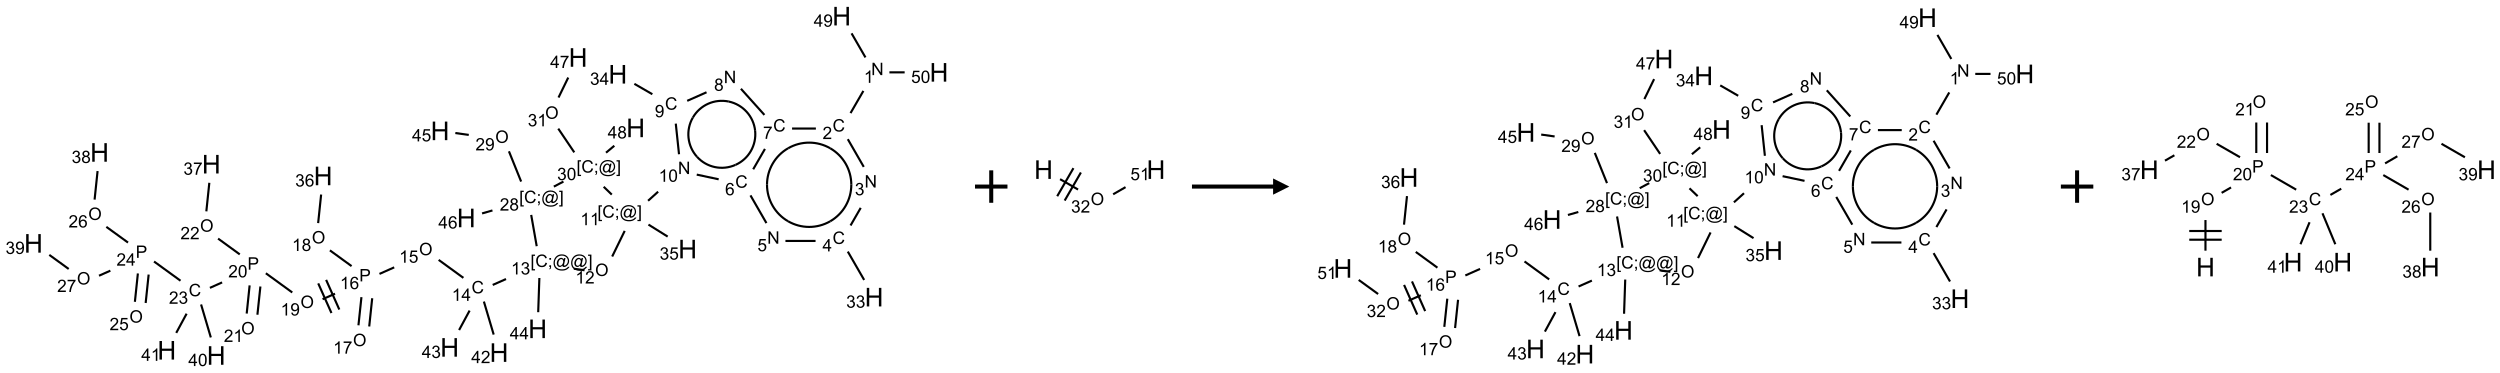 <?xml version="1.0" encoding="UTF-8"?>
<svg xmlns="http://www.w3.org/2000/svg" xmlns:xlink="http://www.w3.org/1999/xlink" width="1541" height="230" viewBox="0 0 1541 230">
<defs>
<g>
<g id="glyph-0-0">
<path d="M 1.332 0 L 1.332 -6.668 L 6.668 -6.668 L 6.668 0 Z M 1.5 -0.168 L 6.5 -0.168 L 6.5 -6.5 L 1.5 -6.5 Z M 1.5 -0.168 "/>
</g>
<g id="glyph-0-1">
<path d="M 0.812 0 L 0.812 -7.637 L 1.848 -7.637 L 5.859 -1.641 L 5.859 -7.637 L 6.828 -7.637 L 6.828 0 L 5.793 0 L 1.781 -6 L 1.781 0 Z M 0.812 0 "/>
</g>
<g id="glyph-0-2">
<path d="M 3.973 0 L 3.035 0 L 3.035 -5.973 C 2.809 -5.758 2.516 -5.543 2.148 -5.328 C 1.781 -5.113 1.453 -4.953 1.16 -4.844 L 1.16 -5.75 C 1.684 -5.996 2.145 -6.297 2.535 -6.645 C 2.93 -6.996 3.207 -7.336 3.371 -7.668 L 3.973 -7.668 Z M 3.973 0 "/>
</g>
<g id="glyph-0-3">
<path d="M 6.27 -2.676 L 7.281 -2.422 C 7.07 -1.594 6.688 -0.961 6.137 -0.523 C 5.586 -0.086 4.914 0.129 4.121 0.129 C 3.297 0.129 2.629 -0.039 2.113 -0.371 C 1.598 -0.707 1.203 -1.191 0.934 -1.828 C 0.664 -2.465 0.531 -3.145 0.531 -3.875 C 0.531 -4.672 0.684 -5.363 0.988 -5.957 C 1.293 -6.547 1.723 -6.996 2.285 -7.305 C 2.844 -7.613 3.461 -7.766 4.137 -7.766 C 4.898 -7.766 5.543 -7.57 6.062 -7.184 C 6.582 -6.793 6.945 -6.246 7.152 -5.543 L 6.156 -5.309 C 5.98 -5.863 5.723 -6.266 5.387 -6.52 C 5.051 -6.773 4.625 -6.902 4.113 -6.902 C 3.527 -6.902 3.039 -6.762 2.645 -6.48 C 2.25 -6.199 1.973 -5.82 1.812 -5.348 C 1.652 -4.871 1.574 -4.383 1.574 -3.879 C 1.574 -3.23 1.668 -2.664 1.855 -2.18 C 2.047 -1.695 2.34 -1.332 2.738 -1.094 C 3.137 -0.855 3.57 -0.734 4.035 -0.734 C 4.602 -0.734 5.082 -0.898 5.473 -1.223 C 5.867 -1.551 6.133 -2.035 6.27 -2.676 Z M 6.27 -2.676 "/>
</g>
<g id="glyph-0-4">
<path d="M 5.371 -0.902 L 5.371 0 L 0.324 0 C 0.316 -0.227 0.352 -0.441 0.434 -0.652 C 0.562 -0.996 0.766 -1.332 1.051 -1.668 C 1.332 -2 1.742 -2.387 2.277 -2.824 C 3.105 -3.504 3.668 -4.043 3.957 -4.441 C 4.25 -4.84 4.395 -5.215 4.395 -5.566 C 4.395 -5.938 4.262 -6.254 3.996 -6.508 C 3.73 -6.762 3.387 -6.891 2.957 -6.891 C 2.508 -6.891 2.145 -6.754 1.875 -6.484 C 1.605 -6.215 1.469 -5.84 1.465 -5.359 L 0.5 -5.457 C 0.566 -6.176 0.812 -6.727 1.246 -7.102 C 1.676 -7.477 2.254 -7.668 2.98 -7.668 C 3.711 -7.668 4.293 -7.465 4.719 -7.059 C 5.145 -6.652 5.359 -6.148 5.359 -5.547 C 5.359 -5.242 5.297 -4.941 5.172 -4.645 C 5.047 -4.352 4.84 -4.039 4.551 -3.715 C 4.262 -3.387 3.777 -2.938 3.105 -2.371 C 2.543 -1.898 2.18 -1.578 2.02 -1.41 C 1.859 -1.242 1.73 -1.07 1.625 -0.902 Z M 5.371 -0.902 "/>
</g>
<g id="glyph-0-5">
<path d="M 0.449 -2.016 L 1.387 -2.141 C 1.492 -1.609 1.676 -1.227 1.934 -0.992 C 2.191 -0.758 2.508 -0.641 2.879 -0.641 C 3.32 -0.641 3.695 -0.793 3.996 -1.098 C 4.301 -1.402 4.453 -1.781 4.453 -2.234 C 4.453 -2.664 4.312 -3.02 4.031 -3.301 C 3.75 -3.578 3.391 -3.719 2.957 -3.719 C 2.781 -3.719 2.562 -3.684 2.297 -3.613 L 2.402 -4.438 C 2.465 -4.43 2.516 -4.426 2.551 -4.426 C 2.949 -4.426 3.312 -4.531 3.629 -4.738 C 3.949 -4.949 4.109 -5.27 4.109 -5.703 C 4.109 -6.047 3.992 -6.332 3.762 -6.559 C 3.527 -6.785 3.227 -6.895 2.859 -6.895 C 2.496 -6.895 2.191 -6.781 1.949 -6.551 C 1.707 -6.324 1.547 -5.98 1.48 -5.52 L 0.543 -5.688 C 0.656 -6.316 0.918 -6.805 1.324 -7.148 C 1.73 -7.492 2.234 -7.668 2.84 -7.668 C 3.254 -7.668 3.641 -7.578 3.988 -7.398 C 4.34 -7.219 4.609 -6.977 4.793 -6.668 C 4.98 -6.359 5.074 -6.031 5.074 -5.684 C 5.074 -5.352 4.984 -5.051 4.809 -4.781 C 4.629 -4.512 4.367 -4.297 4.02 -4.137 C 4.473 -4.031 4.824 -3.816 5.074 -3.488 C 5.324 -3.16 5.449 -2.75 5.449 -2.254 C 5.449 -1.59 5.203 -1.023 4.719 -0.559 C 4.234 -0.098 3.617 0.137 2.875 0.137 C 2.203 0.137 1.648 -0.062 1.207 -0.465 C 0.762 -0.863 0.512 -1.379 0.449 -2.016 Z M 0.449 -2.016 "/>
</g>
<g id="glyph-0-6">
<path d="M 3.449 0 L 3.449 -1.828 L 0.137 -1.828 L 0.137 -2.688 L 3.621 -7.637 L 4.387 -7.637 L 4.387 -2.688 L 5.418 -2.688 L 5.418 -1.828 L 4.387 -1.828 L 4.387 0 Z M 3.449 -2.688 L 3.449 -6.129 L 1.059 -2.688 Z M 3.449 -2.688 "/>
</g>
<g id="glyph-0-7">
<path d="M 0.441 -2 L 1.426 -2.082 C 1.5 -1.605 1.668 -1.242 1.934 -1.004 C 2.199 -0.762 2.52 -0.641 2.895 -0.641 C 3.348 -0.641 3.73 -0.812 4.043 -1.152 C 4.355 -1.492 4.512 -1.941 4.512 -2.504 C 4.512 -3.039 4.359 -3.461 4.059 -3.77 C 3.758 -4.078 3.367 -4.234 2.879 -4.234 C 2.578 -4.234 2.305 -4.164 2.062 -4.027 C 1.82 -3.891 1.629 -3.715 1.488 -3.496 L 0.609 -3.609 L 1.348 -7.531 L 5.145 -7.531 L 5.145 -6.637 L 2.098 -6.637 L 1.688 -4.582 C 2.145 -4.902 2.625 -5.062 3.129 -5.062 C 3.797 -5.062 4.359 -4.832 4.816 -4.371 C 5.277 -3.91 5.504 -3.312 5.504 -2.59 C 5.504 -1.898 5.305 -1.301 4.902 -0.797 C 4.41 -0.18 3.742 0.129 2.895 0.129 C 2.199 0.129 1.633 -0.062 1.195 -0.453 C 0.758 -0.844 0.504 -1.359 0.441 -2 Z M 0.441 -2 "/>
</g>
<g id="glyph-0-8">
<path d="M 5.309 -5.766 L 4.375 -5.691 C 4.293 -6.059 4.172 -6.328 4.02 -6.496 C 3.766 -6.762 3.453 -6.895 3.082 -6.895 C 2.785 -6.895 2.523 -6.812 2.297 -6.645 C 2 -6.43 1.77 -6.117 1.598 -5.703 C 1.43 -5.289 1.34 -4.703 1.332 -3.938 C 1.559 -4.281 1.836 -4.535 2.16 -4.703 C 2.488 -4.871 2.828 -4.953 3.188 -4.953 C 3.812 -4.953 4.344 -4.723 4.785 -4.262 C 5.223 -3.801 5.441 -3.207 5.441 -2.48 C 5.441 -2 5.34 -1.555 5.133 -1.145 C 4.926 -0.73 4.641 -0.418 4.281 -0.199 C 3.922 0.02 3.512 0.129 3.051 0.129 C 2.27 0.129 1.633 -0.156 1.141 -0.73 C 0.648 -1.305 0.402 -2.254 0.402 -3.574 C 0.402 -5.051 0.672 -6.121 1.219 -6.793 C 1.695 -7.375 2.336 -7.668 3.141 -7.668 C 3.742 -7.668 4.234 -7.5 4.617 -7.16 C 5 -6.824 5.23 -6.359 5.309 -5.766 Z M 1.48 -2.473 C 1.48 -2.152 1.547 -1.844 1.684 -1.547 C 1.82 -1.25 2.016 -1.027 2.262 -0.871 C 2.508 -0.719 2.766 -0.641 3.035 -0.641 C 3.434 -0.641 3.773 -0.801 4.059 -1.121 C 4.344 -1.441 4.484 -1.875 4.484 -2.422 C 4.484 -2.949 4.344 -3.367 4.062 -3.668 C 3.781 -3.973 3.426 -4.125 3 -4.125 C 2.578 -4.125 2.219 -3.973 1.922 -3.668 C 1.625 -3.363 1.48 -2.969 1.48 -2.473 Z M 1.48 -2.473 "/>
</g>
<g id="glyph-0-9">
<path d="M 0.504 -6.637 L 0.504 -7.535 L 5.449 -7.535 L 5.449 -6.809 C 4.961 -6.289 4.48 -5.602 4.004 -4.746 C 3.527 -3.887 3.156 -3.004 2.895 -2.098 C 2.707 -1.461 2.59 -0.762 2.535 0 L 1.574 0 C 1.582 -0.602 1.703 -1.328 1.926 -2.176 C 2.152 -3.027 2.477 -3.848 2.898 -4.637 C 3.32 -5.426 3.77 -6.094 4.246 -6.637 Z M 0.504 -6.637 "/>
</g>
<g id="glyph-0-10">
<path d="M 1.887 -4.141 C 1.496 -4.281 1.207 -4.484 1.02 -4.75 C 0.832 -5.016 0.738 -5.328 0.738 -5.699 C 0.738 -6.254 0.938 -6.719 1.34 -7.098 C 1.738 -7.477 2.27 -7.668 2.934 -7.668 C 3.598 -7.668 4.137 -7.473 4.543 -7.086 C 4.949 -6.699 5.152 -6.227 5.152 -5.672 C 5.152 -5.316 5.059 -5.008 4.871 -4.746 C 4.688 -4.484 4.406 -4.281 4.027 -4.141 C 4.496 -3.988 4.852 -3.742 5.098 -3.402 C 5.34 -3.062 5.465 -2.656 5.465 -2.184 C 5.465 -1.531 5.234 -0.98 4.77 -0.535 C 4.309 -0.09 3.703 0.129 2.949 0.129 C 2.195 0.129 1.586 -0.094 1.125 -0.539 C 0.664 -0.984 0.434 -1.543 0.434 -2.207 C 0.434 -2.703 0.559 -3.121 0.809 -3.457 C 1.062 -3.793 1.422 -4.02 1.887 -4.141 Z M 1.699 -5.73 C 1.699 -5.367 1.812 -5.074 2.047 -4.844 C 2.281 -4.613 2.582 -4.5 2.953 -4.5 C 3.312 -4.5 3.609 -4.613 3.84 -4.84 C 4.07 -5.066 4.188 -5.348 4.188 -5.676 C 4.188 -6.02 4.07 -6.309 3.832 -6.543 C 3.594 -6.777 3.297 -6.895 2.941 -6.895 C 2.586 -6.895 2.289 -6.781 2.051 -6.551 C 1.816 -6.324 1.699 -6.047 1.699 -5.73 Z M 1.395 -2.203 C 1.395 -1.938 1.461 -1.676 1.586 -1.426 C 1.711 -1.176 1.902 -0.984 2.152 -0.848 C 2.402 -0.711 2.672 -0.641 2.957 -0.641 C 3.406 -0.641 3.777 -0.785 4.066 -1.074 C 4.359 -1.363 4.504 -1.727 4.504 -2.172 C 4.504 -2.625 4.355 -2.996 4.055 -3.293 C 3.754 -3.586 3.379 -3.734 2.926 -3.734 C 2.484 -3.734 2.121 -3.59 1.832 -3.297 C 1.543 -3.004 1.395 -2.641 1.395 -2.203 Z M 1.395 -2.203 "/>
</g>
<g id="glyph-0-11">
<path d="M 0.582 -1.766 L 1.484 -1.848 C 1.562 -1.426 1.707 -1.117 1.922 -0.926 C 2.137 -0.734 2.414 -0.641 2.75 -0.641 C 3.039 -0.641 3.289 -0.707 3.508 -0.84 C 3.727 -0.973 3.902 -1.148 4.043 -1.367 C 4.18 -1.586 4.297 -1.887 4.391 -2.262 C 4.484 -2.637 4.531 -3.016 4.531 -3.406 C 4.531 -3.449 4.531 -3.512 4.527 -3.594 C 4.34 -3.297 4.082 -3.055 3.758 -2.867 C 3.434 -2.68 3.082 -2.59 2.703 -2.59 C 2.07 -2.59 1.535 -2.816 1.098 -3.277 C 0.66 -3.734 0.441 -4.34 0.441 -5.09 C 0.441 -5.863 0.672 -6.484 1.129 -6.957 C 1.586 -7.43 2.156 -7.668 2.844 -7.668 C 3.34 -7.668 3.793 -7.531 4.207 -7.266 C 4.617 -7 4.93 -6.617 5.145 -6.121 C 5.355 -5.629 5.465 -4.91 5.465 -3.973 C 5.465 -2.996 5.359 -2.223 5.145 -1.645 C 4.934 -1.066 4.617 -0.625 4.199 -0.324 C 3.781 -0.02 3.293 0.129 2.73 0.129 C 2.133 0.129 1.645 -0.035 1.266 -0.367 C 0.887 -0.699 0.66 -1.164 0.582 -1.766 Z M 4.422 -5.137 C 4.422 -5.676 4.277 -6.102 3.992 -6.418 C 3.707 -6.734 3.359 -6.891 2.957 -6.891 C 2.543 -6.891 2.18 -6.719 1.871 -6.379 C 1.562 -6.039 1.406 -5.598 1.406 -5.059 C 1.406 -4.57 1.555 -4.176 1.848 -3.871 C 2.141 -3.566 2.5 -3.418 2.934 -3.418 C 3.367 -3.418 3.723 -3.57 4.004 -3.871 C 4.281 -4.176 4.422 -4.598 4.422 -5.137 Z M 4.422 -5.137 "/>
</g>
<g id="glyph-0-12">
<path d="M 0.441 -3.766 C 0.441 -4.668 0.535 -5.395 0.723 -5.945 C 0.906 -6.496 1.184 -6.922 1.551 -7.219 C 1.918 -7.516 2.375 -7.668 2.934 -7.668 C 3.344 -7.668 3.703 -7.586 4.012 -7.418 C 4.32 -7.254 4.574 -7.016 4.777 -6.707 C 4.977 -6.395 5.137 -6.016 5.25 -5.57 C 5.363 -5.125 5.422 -4.523 5.422 -3.766 C 5.422 -2.871 5.328 -2.148 5.145 -1.598 C 4.961 -1.047 4.688 -0.621 4.32 -0.32 C 3.953 -0.02 3.492 0.129 2.934 0.129 C 2.195 0.129 1.617 -0.133 1.199 -0.66 C 0.695 -1.297 0.441 -2.332 0.441 -3.766 Z M 1.406 -3.766 C 1.406 -2.512 1.555 -1.68 1.848 -1.262 C 2.141 -0.848 2.5 -0.641 2.934 -0.641 C 3.363 -0.641 3.727 -0.848 4.02 -1.266 C 4.312 -1.684 4.457 -2.516 4.457 -3.766 C 4.457 -5.023 4.312 -5.859 4.02 -6.27 C 3.727 -6.684 3.359 -6.891 2.922 -6.891 C 2.492 -6.891 2.148 -6.707 1.891 -6.344 C 1.566 -5.879 1.406 -5.02 1.406 -3.766 Z M 1.406 -3.766 "/>
</g>
<g id="glyph-0-13">
<path d="M 0.723 2.121 L 0.723 -7.637 L 2.793 -7.637 L 2.793 -6.859 L 1.66 -6.859 L 1.66 1.344 L 2.793 1.344 L 2.793 2.121 Z M 0.723 2.121 "/>
</g>
<g id="glyph-0-14">
<path d="M 0.949 -4.465 L 0.949 -5.531 L 2.016 -5.531 L 2.016 -4.465 Z M 0.949 0 L 0.949 -1.066 L 2.016 -1.066 L 2.016 0 C 2.016 0.391 1.945 0.711 1.809 0.949 C 1.668 1.191 1.449 1.379 1.145 1.512 L 0.887 1.109 C 1.082 1.023 1.23 0.895 1.324 0.727 C 1.418 0.559 1.469 0.316 1.48 0 Z M 0.949 0 "/>
</g>
<g id="glyph-0-15">
<path d="M 6.047 -0.848 C 5.82 -0.59 5.57 -0.379 5.289 -0.223 C 5.008 -0.062 4.73 0.016 4.449 0.016 C 4.141 0.016 3.84 -0.074 3.547 -0.254 C 3.254 -0.434 3.02 -0.715 2.836 -1.09 C 2.652 -1.465 2.562 -1.875 2.562 -2.324 C 2.562 -2.875 2.703 -3.43 2.988 -3.98 C 3.27 -4.535 3.621 -4.953 4.043 -5.23 C 4.461 -5.508 4.871 -5.645 5.266 -5.645 C 5.566 -5.645 5.855 -5.566 6.129 -5.41 C 6.402 -5.25 6.641 -5.012 6.84 -4.688 L 7.016 -5.496 L 7.949 -5.496 L 7.199 -2 C 7.094 -1.516 7.043 -1.246 7.043 -1.191 C 7.043 -1.098 7.078 -1.02 7.148 -0.949 C 7.219 -0.883 7.305 -0.848 7.406 -0.848 C 7.59 -0.848 7.832 -0.953 8.129 -1.168 C 8.527 -1.445 8.84 -1.816 9.07 -2.285 C 9.301 -2.75 9.418 -3.234 9.418 -3.73 C 9.418 -4.309 9.27 -4.852 8.973 -5.355 C 8.676 -5.859 8.23 -6.262 7.645 -6.562 C 7.055 -6.863 6.406 -7.016 5.691 -7.016 C 4.879 -7.016 4.137 -6.824 3.465 -6.445 C 2.793 -6.066 2.273 -5.52 1.902 -4.809 C 1.535 -4.098 1.348 -3.34 1.348 -2.527 C 1.348 -1.676 1.535 -0.941 1.902 -0.328 C 2.273 0.285 2.809 0.742 3.508 1.035 C 4.207 1.328 4.984 1.473 5.832 1.473 C 6.742 1.473 7.504 1.32 8.121 1.016 C 8.734 0.711 9.195 0.34 9.5 -0.098 L 10.441 -0.098 C 10.266 0.266 9.961 0.637 9.531 1.016 C 9.102 1.395 8.59 1.695 7.996 1.914 C 7.402 2.133 6.688 2.246 5.848 2.246 C 5.078 2.246 4.367 2.145 3.715 1.949 C 3.066 1.75 2.512 1.453 2.051 1.055 C 1.594 0.656 1.25 0.199 1.016 -0.316 C 0.723 -0.973 0.578 -1.684 0.578 -2.441 C 0.578 -3.289 0.75 -4.098 1.098 -4.863 C 1.523 -5.805 2.125 -6.527 2.902 -7.027 C 3.684 -7.527 4.629 -7.777 5.738 -7.777 C 6.602 -7.777 7.375 -7.602 8.059 -7.246 C 8.746 -6.895 9.285 -6.371 9.684 -5.672 C 10.02 -5.07 10.188 -4.418 10.188 -3.715 C 10.188 -2.707 9.832 -1.812 9.125 -1.031 C 8.492 -0.328 7.801 0.02 7.051 0.02 C 6.812 0.02 6.617 -0.016 6.473 -0.09 C 6.324 -0.16 6.215 -0.266 6.145 -0.402 C 6.102 -0.488 6.066 -0.637 6.047 -0.848 Z M 3.527 -2.262 C 3.527 -1.785 3.641 -1.414 3.863 -1.152 C 4.09 -0.887 4.348 -0.754 4.641 -0.754 C 4.836 -0.754 5.039 -0.812 5.254 -0.93 C 5.469 -1.047 5.676 -1.219 5.871 -1.449 C 6.066 -1.676 6.23 -1.969 6.355 -2.32 C 6.48 -2.672 6.543 -3.027 6.543 -3.379 C 6.543 -3.852 6.426 -4.219 6.191 -4.48 C 5.957 -4.738 5.672 -4.871 5.332 -4.871 C 5.109 -4.871 4.902 -4.812 4.707 -4.699 C 4.512 -4.586 4.32 -4.406 4.137 -4.156 C 3.953 -3.906 3.805 -3.602 3.691 -3.246 C 3.582 -2.887 3.527 -2.559 3.527 -2.262 Z M 3.527 -2.262 "/>
</g>
<g id="glyph-0-16">
<path d="M 2.27 2.121 L 0.203 2.121 L 0.203 1.344 L 1.332 1.344 L 1.332 -6.859 L 0.203 -6.859 L 0.203 -7.637 L 2.27 -7.637 Z M 2.27 2.121 "/>
</g>
<g id="glyph-0-17">
<path d="M 0.516 -3.719 C 0.516 -4.984 0.855 -5.977 1.535 -6.695 C 2.215 -7.414 3.094 -7.77 4.172 -7.77 C 4.875 -7.77 5.512 -7.602 6.078 -7.266 C 6.645 -6.93 7.074 -6.461 7.371 -5.855 C 7.668 -5.254 7.816 -4.57 7.816 -3.809 C 7.816 -3.035 7.66 -2.34 7.348 -1.73 C 7.035 -1.117 6.594 -0.656 6.02 -0.34 C 5.449 -0.027 4.828 0.129 4.168 0.129 C 3.449 0.129 2.805 -0.043 2.238 -0.391 C 1.672 -0.738 1.246 -1.211 0.953 -1.812 C 0.66 -2.414 0.516 -3.047 0.516 -3.719 Z M 1.559 -3.703 C 1.559 -2.781 1.805 -2.059 2.301 -1.527 C 2.793 -1 3.414 -0.734 4.16 -0.734 C 4.922 -0.734 5.547 -1 6.039 -1.535 C 6.531 -2.07 6.777 -2.828 6.777 -3.812 C 6.777 -4.434 6.672 -4.977 6.461 -5.441 C 6.25 -5.902 5.945 -6.262 5.539 -6.52 C 5.133 -6.773 4.68 -6.902 4.176 -6.902 C 3.461 -6.902 2.848 -6.656 2.332 -6.164 C 1.816 -5.672 1.559 -4.852 1.559 -3.703 Z M 1.559 -3.703 "/>
</g>
<g id="glyph-0-18">
<path d="M 0.824 0 L 0.824 -7.637 L 3.703 -7.637 C 4.211 -7.637 4.598 -7.609 4.863 -7.562 C 5.238 -7.5 5.555 -7.383 5.809 -7.207 C 6.062 -7.031 6.266 -6.785 6.418 -6.469 C 6.574 -6.152 6.652 -5.805 6.652 -5.426 C 6.652 -4.777 6.445 -4.227 6.031 -3.777 C 5.617 -3.328 4.871 -3.105 3.793 -3.105 L 1.832 -3.105 L 1.832 0 Z M 1.832 -4.004 L 3.809 -4.004 C 4.461 -4.004 4.922 -4.125 5.199 -4.371 C 5.473 -4.613 5.609 -4.953 5.609 -5.395 C 5.609 -5.715 5.527 -5.988 5.367 -6.215 C 5.207 -6.441 4.992 -6.594 4.73 -6.668 C 4.559 -6.711 4.246 -6.734 3.785 -6.734 L 1.832 -6.734 Z M 1.832 -4.004 "/>
</g>
<g id="glyph-1-0">
<path d="M 2 0 L 2 -10 L 10 -10 L 10 0 Z M 2.25 -0.25 L 9.75 -0.25 L 9.75 -9.75 L 2.25 -9.75 Z M 2.25 -0.25 "/>
</g>
<g id="glyph-1-1">
<path d="M 1.281 0 L 1.281 -11.453 L 2.797 -11.453 L 2.797 -6.75 L 8.75 -6.75 L 8.75 -11.453 L 10.266 -11.453 L 10.266 0 L 8.75 0 L 8.75 -5.398 L 2.797 -5.398 L 2.797 0 Z M 1.281 0 "/>
</g>
</g>
</defs>
<path fill="none" stroke-width="0.033" stroke-linecap="butt" stroke-linejoin="miter" stroke="rgb(0%, 0%, 0%)" stroke-opacity="1" stroke-miterlimit="10" d="M 12.789 1.152 L 12.591 1.494 " transform="matrix(40, 0, 0, 40, 20.627, 9.957)"/>
<path fill="none" stroke-width="0.033" stroke-linecap="butt" stroke-linejoin="miter" stroke="rgb(0%, 0%, 0%)" stroke-opacity="1" stroke-miterlimit="10" d="M 12.549 1.896 L 12.795 2.323 " transform="matrix(40, 0, 0, 40, 20.627, 9.957)"/>
<path fill="none" stroke-width="0.033" stroke-linecap="butt" stroke-linejoin="miter" stroke="rgb(0%, 0%, 0%)" stroke-opacity="1" stroke-miterlimit="10" d="M 12.748 2.954 L 12.591 3.226 " transform="matrix(40, 0, 0, 40, 20.627, 9.957)"/>
<path fill="none" stroke-width="0.033" stroke-linecap="butt" stroke-linejoin="miter" stroke="rgb(0%, 0%, 0%)" stroke-opacity="1" stroke-miterlimit="10" d="M 12.549 3.628 L 12.801 4.065 " transform="matrix(40, 0, 0, 40, 20.627, 9.957)"/>
<path fill="none" stroke-width="0.033" stroke-linecap="butt" stroke-linejoin="miter" stroke="rgb(0%, 0%, 0%)" stroke-opacity="1" stroke-miterlimit="10" d="M 12.052 3.464 L 11.588 3.464 " transform="matrix(40, 0, 0, 40, 20.627, 9.957)"/>
<path fill="none" stroke-width="0.033" stroke-linecap="butt" stroke-linejoin="miter" stroke="rgb(0%, 0%, 0%)" stroke-opacity="1" stroke-miterlimit="10" d="M 11.295 3.189 L 11.049 2.762 " transform="matrix(40, 0, 0, 40, 20.627, 9.957)"/>
<path fill="none" stroke-width="0.033" stroke-linecap="butt" stroke-linejoin="miter" stroke="rgb(0%, 0%, 0%)" stroke-opacity="1" stroke-miterlimit="10" d="M 11.091 2.36 L 11.272 2.046 " transform="matrix(40, 0, 0, 40, 20.627, 9.957)"/>
<path fill="none" stroke-width="0.033" stroke-linecap="butt" stroke-linejoin="miter" stroke="rgb(0%, 0%, 0%)" stroke-opacity="1" stroke-miterlimit="10" d="M 11.69 1.732 L 12.057 1.732 " transform="matrix(40, 0, 0, 40, 20.627, 9.957)"/>
<path fill="none" stroke-width="0.033" stroke-linecap="butt" stroke-linejoin="miter" stroke="rgb(0%, 0%, 0%)" stroke-opacity="1" stroke-miterlimit="10" d="M 11.264 1.522 L 10.902 1.119 " transform="matrix(40, 0, 0, 40, 20.627, 9.957)"/>
<path fill="none" stroke-width="0.033" stroke-linecap="butt" stroke-linejoin="miter" stroke="rgb(0%, 0%, 0%)" stroke-opacity="1" stroke-miterlimit="10" d="M 10.372 1.173 L 10.074 1.305 " transform="matrix(40, 0, 0, 40, 20.627, 9.957)"/>
<path fill="none" stroke-width="0.033" stroke-linecap="butt" stroke-linejoin="miter" stroke="rgb(0%, 0%, 0%)" stroke-opacity="1" stroke-miterlimit="10" d="M 9.537 1.203 L 9.26 1.043 " transform="matrix(40, 0, 0, 40, 20.627, 9.957)"/>
<path fill="none" stroke-width="0.033" stroke-linecap="butt" stroke-linejoin="miter" stroke="rgb(0%, 0%, 0%)" stroke-opacity="1" stroke-miterlimit="10" d="M 9.898 1.656 L 9.948 2.128 " transform="matrix(40, 0, 0, 40, 20.627, 9.957)"/>
<path fill="none" stroke-width="0.033" stroke-linecap="butt" stroke-linejoin="miter" stroke="rgb(0%, 0%, 0%)" stroke-opacity="1" stroke-miterlimit="10" d="M 10.221 2.442 L 10.559 2.514 " transform="matrix(40, 0, 0, 40, 20.627, 9.957)"/>
<path fill="none" stroke-width="0.033" stroke-linecap="butt" stroke-linejoin="miter" stroke="rgb(0%, 0%, 0%)" stroke-opacity="1" stroke-miterlimit="10" d="M 9.626 2.705 L 9.471 2.845 " transform="matrix(40, 0, 0, 40, 20.627, 9.957)"/>
<path fill="none" stroke-width="0.033" stroke-linecap="butt" stroke-linejoin="miter" stroke="rgb(0%, 0%, 0%)" stroke-opacity="1" stroke-miterlimit="10" d="M 9.477 3.212 L 9.773 3.397 " transform="matrix(40, 0, 0, 40, 20.627, 9.957)"/>
<path fill="none" stroke-width="0.033" stroke-linecap="butt" stroke-linejoin="miter" stroke="rgb(0%, 0%, 0%)" stroke-opacity="1" stroke-miterlimit="10" d="M 9.111 3.309 L 8.918 3.704 " transform="matrix(40, 0, 0, 40, 20.627, 9.957)"/>
<path fill="none" stroke-width="0.033" stroke-linecap="butt" stroke-linejoin="miter" stroke="rgb(0%, 0%, 0%)" stroke-opacity="1" stroke-miterlimit="10" d="M 8.492 3.916 L 8.327 3.892 " transform="matrix(40, 0, 0, 40, 20.627, 9.957)"/>
<path fill="none" stroke-width="0.033" stroke-linecap="butt" stroke-linejoin="miter" stroke="rgb(0%, 0%, 0%)" stroke-opacity="1" stroke-miterlimit="10" d="M 7.282 4.051 L 7.077 4.142 " transform="matrix(40, 0, 0, 40, 20.627, 9.957)"/>
<path fill="none" stroke-width="0.033" stroke-linecap="butt" stroke-linejoin="miter" stroke="rgb(0%, 0%, 0%)" stroke-opacity="1" stroke-miterlimit="10" d="M 6.625 4.033 L 6.244 3.756 " transform="matrix(40, 0, 0, 40, 20.627, 9.957)"/>
<path fill="none" stroke-width="0.033" stroke-linecap="butt" stroke-linejoin="miter" stroke="rgb(0%, 0%, 0%)" stroke-opacity="1" stroke-miterlimit="10" d="M 5.559 3.871 L 5.332 3.972 " transform="matrix(40, 0, 0, 40, 20.627, 9.957)"/>
<path fill="none" stroke-width="0.033" stroke-linecap="butt" stroke-linejoin="miter" stroke="rgb(0%, 0%, 0%)" stroke-opacity="1" stroke-miterlimit="10" d="M 5.054 4.33 L 5.008 4.764 " transform="matrix(40, 0, 0, 40, 20.627, 9.957)"/>
<path fill="none" stroke-width="0.033" stroke-linecap="butt" stroke-linejoin="miter" stroke="rgb(0%, 0%, 0%)" stroke-opacity="1" stroke-miterlimit="10" d="M 5.22 4.347 L 5.174 4.782 " transform="matrix(40, 0, 0, 40, 20.627, 9.957)"/>
<path fill="none" stroke-width="0.033" stroke-linecap="butt" stroke-linejoin="miter" stroke="rgb(0%, 0%, 0%)" stroke-opacity="1" stroke-miterlimit="10" d="M 4.902 3.852 L 4.568 3.609 " transform="matrix(40, 0, 0, 40, 20.627, 9.957)"/>
<path fill="none" stroke-width="0.033" stroke-linecap="butt" stroke-linejoin="miter" stroke="rgb(0%, 0%, 0%)" stroke-opacity="1" stroke-miterlimit="10" d="M 4.387 3.189 L 4.433 2.749 " transform="matrix(40, 0, 0, 40, 20.627, 9.957)"/>
<path fill="none" stroke-width="0.033" stroke-linecap="butt" stroke-linejoin="miter" stroke="rgb(0%, 0%, 0%)" stroke-opacity="1" stroke-miterlimit="10" d="M 4.647 4.277 L 4.455 4.362 " transform="matrix(40, 0, 0, 40, 20.627, 9.957)"/>
<path fill="none" stroke-width="0.033" stroke-linecap="butt" stroke-linejoin="miter" stroke="rgb(0%, 0%, 0%)" stroke-opacity="1" stroke-miterlimit="10" d="M 4.388 4.118 L 4.592 4.575 " transform="matrix(40, 0, 0, 40, 20.627, 9.957)"/>
<path fill="none" stroke-width="0.033" stroke-linecap="butt" stroke-linejoin="miter" stroke="rgb(0%, 0%, 0%)" stroke-opacity="1" stroke-miterlimit="10" d="M 4.51 4.064 L 4.713 4.521 " transform="matrix(40, 0, 0, 40, 20.627, 9.957)"/>
<path fill="none" stroke-width="0.033" stroke-linecap="butt" stroke-linejoin="miter" stroke="rgb(0%, 0%, 0%)" stroke-opacity="1" stroke-miterlimit="10" d="M 3.988 4.258 L 3.581 3.962 " transform="matrix(40, 0, 0, 40, 20.627, 9.957)"/>
<path fill="none" stroke-width="0.033" stroke-linecap="butt" stroke-linejoin="miter" stroke="rgb(0%, 0%, 0%)" stroke-opacity="1" stroke-miterlimit="10" d="M 3.331 4.149 L 3.286 4.583 " transform="matrix(40, 0, 0, 40, 20.627, 9.957)"/>
<path fill="none" stroke-width="0.033" stroke-linecap="butt" stroke-linejoin="miter" stroke="rgb(0%, 0%, 0%)" stroke-opacity="1" stroke-miterlimit="10" d="M 3.497 4.166 L 3.451 4.601 " transform="matrix(40, 0, 0, 40, 20.627, 9.957)"/>
<path fill="none" stroke-width="0.033" stroke-linecap="butt" stroke-linejoin="miter" stroke="rgb(0%, 0%, 0%)" stroke-opacity="1" stroke-miterlimit="10" d="M 3.179 3.671 L 2.845 3.428 " transform="matrix(40, 0, 0, 40, 20.627, 9.957)"/>
<path fill="none" stroke-width="0.033" stroke-linecap="butt" stroke-linejoin="miter" stroke="rgb(0%, 0%, 0%)" stroke-opacity="1" stroke-miterlimit="10" d="M 2.664 3.008 L 2.71 2.568 " transform="matrix(40, 0, 0, 40, 20.627, 9.957)"/>
<path fill="none" stroke-width="0.033" stroke-linecap="butt" stroke-linejoin="miter" stroke="rgb(0%, 0%, 0%)" stroke-opacity="1" stroke-miterlimit="10" d="M 2.907 4.103 L 2.719 4.187 " transform="matrix(40, 0, 0, 40, 20.627, 9.957)"/>
<path fill="none" stroke-width="0.033" stroke-linecap="butt" stroke-linejoin="miter" stroke="rgb(0%, 0%, 0%)" stroke-opacity="1" stroke-miterlimit="10" d="M 2.266 4.077 L 1.858 3.781 " transform="matrix(40, 0, 0, 40, 20.627, 9.957)"/>
<path fill="none" stroke-width="0.033" stroke-linecap="butt" stroke-linejoin="miter" stroke="rgb(0%, 0%, 0%)" stroke-opacity="1" stroke-miterlimit="10" d="M 1.609 3.965 L 1.563 4.402 " transform="matrix(40, 0, 0, 40, 20.627, 9.957)"/>
<path fill="none" stroke-width="0.033" stroke-linecap="butt" stroke-linejoin="miter" stroke="rgb(0%, 0%, 0%)" stroke-opacity="1" stroke-miterlimit="10" d="M 1.775 3.982 L 1.729 4.42 " transform="matrix(40, 0, 0, 40, 20.627, 9.957)"/>
<path fill="none" stroke-width="0.033" stroke-linecap="butt" stroke-linejoin="miter" stroke="rgb(0%, 0%, 0%)" stroke-opacity="1" stroke-miterlimit="10" d="M 1.457 3.489 L 1.123 3.247 " transform="matrix(40, 0, 0, 40, 20.627, 9.957)"/>
<path fill="none" stroke-width="0.033" stroke-linecap="butt" stroke-linejoin="miter" stroke="rgb(0%, 0%, 0%)" stroke-opacity="1" stroke-miterlimit="10" d="M 0.942 2.827 L 0.988 2.387 " transform="matrix(40, 0, 0, 40, 20.627, 9.957)"/>
<path fill="none" stroke-width="0.033" stroke-linecap="butt" stroke-linejoin="miter" stroke="rgb(0%, 0%, 0%)" stroke-opacity="1" stroke-miterlimit="10" d="M 1.185 3.922 L 1.01 4 " transform="matrix(40, 0, 0, 40, 20.627, 9.957)"/>
<path fill="none" stroke-width="0.033" stroke-linecap="butt" stroke-linejoin="miter" stroke="rgb(0%, 0%, 0%)" stroke-opacity="1" stroke-miterlimit="10" d="M 0.543 3.896 L 0.244 3.679 " transform="matrix(40, 0, 0, 40, 20.627, 9.957)"/>
<path fill="none" stroke-width="0.033" stroke-linecap="butt" stroke-linejoin="miter" stroke="rgb(0%, 0%, 0%)" stroke-opacity="1" stroke-miterlimit="10" d="M 2.583 4.443 L 2.733 4.951 " transform="matrix(40, 0, 0, 40, 20.627, 9.957)"/>
<path fill="none" stroke-width="0.033" stroke-linecap="butt" stroke-linejoin="miter" stroke="rgb(0%, 0%, 0%)" stroke-opacity="1" stroke-miterlimit="10" d="M 2.36 4.585 L 2.2 4.881 " transform="matrix(40, 0, 0, 40, 20.627, 9.957)"/>
<path fill="none" stroke-width="0.033" stroke-linecap="butt" stroke-linejoin="miter" stroke="rgb(0%, 0%, 0%)" stroke-opacity="1" stroke-miterlimit="10" d="M 6.941 4.398 L 7.092 4.907 " transform="matrix(40, 0, 0, 40, 20.627, 9.957)"/>
<path fill="none" stroke-width="0.033" stroke-linecap="butt" stroke-linejoin="miter" stroke="rgb(0%, 0%, 0%)" stroke-opacity="1" stroke-miterlimit="10" d="M 6.721 4.537 L 6.559 4.837 " transform="matrix(40, 0, 0, 40, 20.627, 9.957)"/>
<path fill="none" stroke-width="0.033" stroke-linecap="butt" stroke-linejoin="miter" stroke="rgb(0%, 0%, 0%)" stroke-opacity="1" stroke-miterlimit="10" d="M 7.796 4.035 L 7.778 4.562 " transform="matrix(40, 0, 0, 40, 20.627, 9.957)"/>
<path fill="none" stroke-width="0.033" stroke-linecap="butt" stroke-linejoin="miter" stroke="rgb(0%, 0%, 0%)" stroke-opacity="1" stroke-miterlimit="10" d="M 7.755 3.545 L 7.67 3.063 " transform="matrix(40, 0, 0, 40, 20.627, 9.957)"/>
<path fill="none" stroke-width="0.033" stroke-linecap="butt" stroke-linejoin="miter" stroke="rgb(0%, 0%, 0%)" stroke-opacity="1" stroke-miterlimit="10" d="M 7.515 2.549 L 7.327 2.083 " transform="matrix(40, 0, 0, 40, 20.627, 9.957)"/>
<path fill="none" stroke-width="0.033" stroke-linecap="butt" stroke-linejoin="miter" stroke="rgb(0%, 0%, 0%)" stroke-opacity="1" stroke-miterlimit="10" d="M 6.708 1.83 L 6.501 1.801 " transform="matrix(40, 0, 0, 40, 20.627, 9.957)"/>
<path fill="none" stroke-width="0.033" stroke-linecap="butt" stroke-linejoin="miter" stroke="rgb(0%, 0%, 0%)" stroke-opacity="1" stroke-miterlimit="10" d="M 7.073 2.994 L 6.913 3.04 " transform="matrix(40, 0, 0, 40, 20.627, 9.957)"/>
<path fill="none" stroke-width="0.033" stroke-linecap="butt" stroke-linejoin="miter" stroke="rgb(0%, 0%, 0%)" stroke-opacity="1" stroke-miterlimit="10" d="M 8.019 2.627 L 8.167 2.549 " transform="matrix(40, 0, 0, 40, 20.627, 9.957)"/>
<path fill="none" stroke-width="0.033" stroke-linecap="butt" stroke-linejoin="miter" stroke="rgb(0%, 0%, 0%)" stroke-opacity="1" stroke-miterlimit="10" d="M 8.787 2.629 L 8.912 2.75 " transform="matrix(40, 0, 0, 40, 20.627, 9.957)"/>
<path fill="none" stroke-width="0.033" stroke-linecap="butt" stroke-linejoin="miter" stroke="rgb(0%, 0%, 0%)" stroke-opacity="1" stroke-miterlimit="10" d="M 8.334 2.099 L 8.087 1.733 " transform="matrix(40, 0, 0, 40, 20.627, 9.957)"/>
<path fill="none" stroke-width="0.033" stroke-linecap="butt" stroke-linejoin="miter" stroke="rgb(0%, 0%, 0%)" stroke-opacity="1" stroke-miterlimit="10" d="M 8.091 1.254 L 8.241 0.946 " transform="matrix(40, 0, 0, 40, 20.627, 9.957)"/>
<path fill="none" stroke-width="0.033" stroke-linecap="butt" stroke-linejoin="miter" stroke="rgb(0%, 0%, 0%)" stroke-opacity="1" stroke-miterlimit="10" d="M 8.823 2.104 L 8.951 1.997 " transform="matrix(40, 0, 0, 40, 20.627, 9.957)"/>
<path fill="none" stroke-width="0.033" stroke-linecap="butt" stroke-linejoin="miter" stroke="rgb(0%, 0%, 0%)" stroke-opacity="1" stroke-miterlimit="10" d="M 12.821 0.636 L 12.607 0.265 " transform="matrix(40, 0, 0, 40, 20.627, 9.957)"/>
<path fill="none" stroke-width="0.033" stroke-linecap="butt" stroke-linejoin="miter" stroke="rgb(0%, 0%, 0%)" stroke-opacity="1" stroke-miterlimit="10" d="M 13.19 0.866 L 13.425 0.866 " transform="matrix(40, 0, 0, 40, 20.627, 9.957)"/>
<path fill="none" stroke-width="0.033" stroke-linecap="butt" stroke-linejoin="miter" stroke="rgb(0%, 0%, 0%)" stroke-opacity="1" stroke-miterlimit="10" d="M 12.278 2.036 C 12.479 2.152 12.603 2.366 12.603 2.598 " transform="matrix(40, 0, 0, 40, 20.627, 9.957)"/>
<path fill="none" stroke-width="0.033" stroke-linecap="butt" stroke-linejoin="miter" stroke="rgb(0%, 0%, 0%)" stroke-opacity="1" stroke-miterlimit="10" d="M 11.629 2.036 C 11.83 1.92 12.077 1.92 12.278 2.036 " transform="matrix(40, 0, 0, 40, 20.627, 9.957)"/>
<path fill="none" stroke-width="0.033" stroke-linecap="butt" stroke-linejoin="miter" stroke="rgb(0%, 0%, 0%)" stroke-opacity="1" stroke-miterlimit="10" d="M 11.304 2.598 C 11.304 2.366 11.428 2.152 11.629 2.036 " transform="matrix(40, 0, 0, 40, 20.627, 9.957)"/>
<path fill="none" stroke-width="0.033" stroke-linecap="butt" stroke-linejoin="miter" stroke="rgb(0%, 0%, 0%)" stroke-opacity="1" stroke-miterlimit="10" d="M 11.629 3.161 C 11.428 3.045 11.304 2.83 11.304 2.598 " transform="matrix(40, 0, 0, 40, 20.627, 9.957)"/>
<path fill="none" stroke-width="0.033" stroke-linecap="butt" stroke-linejoin="miter" stroke="rgb(0%, 0%, 0%)" stroke-opacity="1" stroke-miterlimit="10" d="M 12.278 3.161 C 12.077 3.277 11.83 3.277 11.629 3.161 " transform="matrix(40, 0, 0, 40, 20.627, 9.957)"/>
<path fill="none" stroke-width="0.033" stroke-linecap="butt" stroke-linejoin="miter" stroke="rgb(0%, 0%, 0%)" stroke-opacity="1" stroke-miterlimit="10" d="M 12.603 2.598 C 12.603 2.83 12.479 3.045 12.278 3.161 " transform="matrix(40, 0, 0, 40, 20.627, 9.957)"/>
<path fill="none" stroke-width="0.033" stroke-linecap="butt" stroke-linejoin="miter" stroke="rgb(0%, 0%, 0%)" stroke-opacity="1" stroke-miterlimit="10" d="M 11.121 1.767 C 11.144 1.989 11.022 2.202 10.818 2.292 " transform="matrix(40, 0, 0, 40, 20.627, 9.957)"/>
<path fill="none" stroke-width="0.033" stroke-linecap="butt" stroke-linejoin="miter" stroke="rgb(0%, 0%, 0%)" stroke-opacity="1" stroke-miterlimit="10" d="M 10.715 1.316 C 10.934 1.363 11.098 1.545 11.121 1.767 " transform="matrix(40, 0, 0, 40, 20.627, 9.957)"/>
<path fill="none" stroke-width="0.033" stroke-linecap="butt" stroke-linejoin="miter" stroke="rgb(0%, 0%, 0%)" stroke-opacity="1" stroke-miterlimit="10" d="M 10.161 1.563 C 10.273 1.369 10.496 1.27 10.715 1.316 " transform="matrix(40, 0, 0, 40, 20.627, 9.957)"/>
<path fill="none" stroke-width="0.033" stroke-linecap="butt" stroke-linejoin="miter" stroke="rgb(0%, 0%, 0%)" stroke-opacity="1" stroke-miterlimit="10" d="M 10.224 2.166 C 10.075 2 10.049 1.757 10.161 1.563 " transform="matrix(40, 0, 0, 40, 20.627, 9.957)"/>
<path fill="none" stroke-width="0.033" stroke-linecap="butt" stroke-linejoin="miter" stroke="rgb(0%, 0%, 0%)" stroke-opacity="1" stroke-miterlimit="10" d="M 10.818 2.292 C 10.613 2.383 10.374 2.333 10.224 2.166 " transform="matrix(40, 0, 0, 40, 20.627, 9.957)"/>
<g fill="rgb(0%, 0%, 0%)" fill-opacity="1">
<use xlink:href="#glyph-0-1" x="537.012" y="46.309"/>
</g>
<g fill="rgb(0%, 0%, 0%)" fill-opacity="1">
<use xlink:href="#glyph-0-2" x="532.516" y="51.078"/>
</g>
<g fill="rgb(0%, 0%, 0%)" fill-opacity="1">
<use xlink:href="#glyph-0-3" x="513.184" y="81.082"/>
</g>
<g fill="rgb(0%, 0%, 0%)" fill-opacity="1">
<use xlink:href="#glyph-0-4" x="507.012" y="85.719"/>
</g>
<g fill="rgb(0%, 0%, 0%)" fill-opacity="1">
<use xlink:href="#glyph-0-1" x="532.902" y="115.594"/>
</g>
<g fill="rgb(0%, 0%, 0%)" fill-opacity="1">
<use xlink:href="#glyph-0-5" x="526.934" y="120.359"/>
</g>
<g fill="rgb(0%, 0%, 0%)" fill-opacity="1">
<use xlink:href="#glyph-0-3" x="513.184" y="150.367"/>
</g>
<g fill="rgb(0%, 0%, 0%)" fill-opacity="1">
<use xlink:href="#glyph-0-6" x="506.965" y="154.969"/>
</g>
<g fill="rgb(0%, 0%, 0%)" fill-opacity="1">
<use xlink:href="#glyph-1-1" x="533.004" y="188.891"/>
</g>
<g fill="rgb(0%, 0%, 0%)" fill-opacity="1">
<use xlink:href="#glyph-0-5" x="521.57" y="189.684"/>
<use xlink:href="#glyph-0-5" x="527.503" y="189.684"/>
</g>
<g fill="rgb(0%, 0%, 0%)" fill-opacity="1">
<use xlink:href="#glyph-0-1" x="472.902" y="150.234"/>
</g>
<g fill="rgb(0%, 0%, 0%)" fill-opacity="1">
<use xlink:href="#glyph-0-7" x="466.875" y="154.867"/>
</g>
<g fill="rgb(0%, 0%, 0%)" fill-opacity="1">
<use xlink:href="#glyph-0-3" x="453.184" y="115.727"/>
</g>
<g fill="rgb(0%, 0%, 0%)" fill-opacity="1">
<use xlink:href="#glyph-0-8" x="446.938" y="120.359"/>
</g>
<g fill="rgb(0%, 0%, 0%)" fill-opacity="1">
<use xlink:href="#glyph-0-3" x="476.559" y="81.082"/>
</g>
<g fill="rgb(0%, 0%, 0%)" fill-opacity="1">
<use xlink:href="#glyph-0-9" x="470.305" y="85.59"/>
</g>
<g fill="rgb(0%, 0%, 0%)" fill-opacity="1">
<use xlink:href="#glyph-0-1" x="446.137" y="51.227"/>
</g>
<g fill="rgb(0%, 0%, 0%)" fill-opacity="1">
<use xlink:href="#glyph-0-10" x="440.152" y="55.992"/>
</g>
<g fill="rgb(0%, 0%, 0%)" fill-opacity="1">
<use xlink:href="#glyph-0-3" x="409.875" y="67.629"/>
</g>
<g fill="rgb(0%, 0%, 0%)" fill-opacity="1">
<use xlink:href="#glyph-0-11" x="403.609" y="72.262"/>
</g>
<g fill="rgb(0%, 0%, 0%)" fill-opacity="1">
<use xlink:href="#glyph-1-1" x="375.055" y="51.512"/>
</g>
<g fill="rgb(0%, 0%, 0%)" fill-opacity="1">
<use xlink:href="#glyph-0-5" x="363.652" y="52.301"/>
<use xlink:href="#glyph-0-6" x="369.585" y="52.301"/>
</g>
<g fill="rgb(0%, 0%, 0%)" fill-opacity="1">
<use xlink:href="#glyph-0-1" x="417.887" y="107.277"/>
</g>
<g fill="rgb(0%, 0%, 0%)" fill-opacity="1">
<use xlink:href="#glyph-0-2" x="406.008" y="112.043"/>
<use xlink:href="#glyph-0-12" x="411.94" y="112.043"/>
</g>
<g fill="rgb(0%, 0%, 0%)" fill-opacity="1">
<use xlink:href="#glyph-0-13" x="368.258" y="134.18"/>
<use xlink:href="#glyph-0-3" x="371.221" y="134.18"/>
<use xlink:href="#glyph-0-14" x="378.924" y="134.18"/>
<use xlink:href="#glyph-0-15" x="381.888" y="134.18"/>
<use xlink:href="#glyph-0-16" x="392.716" y="134.18"/>
</g>
<g fill="rgb(0%, 0%, 0%)" fill-opacity="1">
<use xlink:href="#glyph-0-2" x="357.742" y="138.809"/>
<use xlink:href="#glyph-0-2" x="363.674" y="138.809"/>
</g>
<g fill="rgb(0%, 0%, 0%)" fill-opacity="1">
<use xlink:href="#glyph-1-1" x="418.074" y="159.254"/>
</g>
<g fill="rgb(0%, 0%, 0%)" fill-opacity="1">
<use xlink:href="#glyph-0-5" x="406.582" y="160.047"/>
<use xlink:href="#glyph-0-7" x="412.514" y="160.047"/>
</g>
<g fill="rgb(0%, 0%, 0%)" fill-opacity="1">
<use xlink:href="#glyph-0-17" x="366.812" y="170.129"/>
</g>
<g fill="rgb(0%, 0%, 0%)" fill-opacity="1">
<use xlink:href="#glyph-0-2" x="354.691" y="174.762"/>
<use xlink:href="#glyph-0-4" x="360.624" y="174.762"/>
</g>
<g fill="rgb(0%, 0%, 0%)" fill-opacity="1">
<use xlink:href="#glyph-0-13" x="326.992" y="164.566"/>
<use xlink:href="#glyph-0-3" x="329.956" y="164.566"/>
<use xlink:href="#glyph-0-14" x="337.659" y="164.566"/>
<use xlink:href="#glyph-0-15" x="340.622" y="164.566"/>
<use xlink:href="#glyph-0-15" x="351.451" y="164.566"/>
<use xlink:href="#glyph-0-16" x="362.279" y="164.566"/>
</g>
<g fill="rgb(0%, 0%, 0%)" fill-opacity="1">
<use xlink:href="#glyph-0-2" x="315" y="169.195"/>
<use xlink:href="#glyph-0-5" x="320.932" y="169.195"/>
</g>
<g fill="rgb(0%, 0%, 0%)" fill-opacity="1">
<use xlink:href="#glyph-0-3" x="290.645" y="180.828"/>
</g>
<g fill="rgb(0%, 0%, 0%)" fill-opacity="1">
<use xlink:href="#glyph-0-2" x="278.492" y="185.465"/>
<use xlink:href="#glyph-0-6" x="284.424" y="185.465"/>
</g>
<g fill="rgb(0%, 0%, 0%)" fill-opacity="1">
<use xlink:href="#glyph-0-17" x="258.301" y="157.32"/>
</g>
<g fill="rgb(0%, 0%, 0%)" fill-opacity="1">
<use xlink:href="#glyph-0-2" x="246.043" y="161.953"/>
<use xlink:href="#glyph-0-7" x="251.975" y="161.953"/>
</g>
<g fill="rgb(0%, 0%, 0%)" fill-opacity="1">
<use xlink:href="#glyph-0-18" x="221.449" y="173.453"/>
</g>
<g fill="rgb(0%, 0%, 0%)" fill-opacity="1">
<use xlink:href="#glyph-0-2" x="209.562" y="178.223"/>
<use xlink:href="#glyph-0-8" x="215.495" y="178.223"/>
</g>
<g fill="rgb(0%, 0%, 0%)" fill-opacity="1">
<use xlink:href="#glyph-0-17" x="217.578" y="213.371"/>
</g>
<g fill="rgb(0%, 0%, 0%)" fill-opacity="1">
<use xlink:href="#glyph-0-2" x="205.375" y="218.004"/>
<use xlink:href="#glyph-0-9" x="211.307" y="218.004"/>
</g>
<g fill="rgb(0%, 0%, 0%)" fill-opacity="1">
<use xlink:href="#glyph-0-17" x="192.219" y="150.078"/>
</g>
<g fill="rgb(0%, 0%, 0%)" fill-opacity="1">
<use xlink:href="#glyph-0-2" x="180.004" y="154.711"/>
<use xlink:href="#glyph-0-10" x="185.936" y="154.711"/>
</g>
<g fill="rgb(0%, 0%, 0%)" fill-opacity="1">
<use xlink:href="#glyph-1-1" x="193.383" y="114.176"/>
</g>
<g fill="rgb(0%, 0%, 0%)" fill-opacity="1">
<use xlink:href="#glyph-0-5" x="181.953" y="114.969"/>
<use xlink:href="#glyph-0-8" x="187.885" y="114.969"/>
</g>
<g fill="rgb(0%, 0%, 0%)" fill-opacity="1">
<use xlink:href="#glyph-0-17" x="185.215" y="189.859"/>
</g>
<g fill="rgb(0%, 0%, 0%)" fill-opacity="1">
<use xlink:href="#glyph-0-2" x="173" y="194.492"/>
<use xlink:href="#glyph-0-11" x="178.932" y="194.492"/>
</g>
<g fill="rgb(0%, 0%, 0%)" fill-opacity="1">
<use xlink:href="#glyph-0-18" x="152.547" y="166.211"/>
</g>
<g fill="rgb(0%, 0%, 0%)" fill-opacity="1">
<use xlink:href="#glyph-0-4" x="140.684" y="170.98"/>
<use xlink:href="#glyph-0-12" x="146.616" y="170.98"/>
</g>
<g fill="rgb(0%, 0%, 0%)" fill-opacity="1">
<use xlink:href="#glyph-0-17" x="148.672" y="206.129"/>
</g>
<g fill="rgb(0%, 0%, 0%)" fill-opacity="1">
<use xlink:href="#glyph-0-4" x="137.949" y="210.762"/>
<use xlink:href="#glyph-0-2" x="143.882" y="210.762"/>
</g>
<g fill="rgb(0%, 0%, 0%)" fill-opacity="1">
<use xlink:href="#glyph-0-17" x="123.316" y="142.836"/>
</g>
<g fill="rgb(0%, 0%, 0%)" fill-opacity="1">
<use xlink:href="#glyph-0-4" x="111.199" y="147.469"/>
<use xlink:href="#glyph-0-4" x="117.132" y="147.469"/>
</g>
<g fill="rgb(0%, 0%, 0%)" fill-opacity="1">
<use xlink:href="#glyph-1-1" x="124.48" y="106.934"/>
</g>
<g fill="rgb(0%, 0%, 0%)" fill-opacity="1">
<use xlink:href="#glyph-0-5" x="113.047" y="107.727"/>
<use xlink:href="#glyph-0-9" x="118.979" y="107.727"/>
</g>
<g fill="rgb(0%, 0%, 0%)" fill-opacity="1">
<use xlink:href="#glyph-0-3" x="116.297" y="182.613"/>
</g>
<g fill="rgb(0%, 0%, 0%)" fill-opacity="1">
<use xlink:href="#glyph-0-4" x="104.113" y="187.25"/>
<use xlink:href="#glyph-0-5" x="110.046" y="187.25"/>
</g>
<g fill="rgb(0%, 0%, 0%)" fill-opacity="1">
<use xlink:href="#glyph-0-18" x="83.645" y="158.969"/>
</g>
<g fill="rgb(0%, 0%, 0%)" fill-opacity="1">
<use xlink:href="#glyph-0-4" x="71.785" y="163.738"/>
<use xlink:href="#glyph-0-6" x="77.717" y="163.738"/>
</g>
<g fill="rgb(0%, 0%, 0%)" fill-opacity="1">
<use xlink:href="#glyph-0-17" x="79.77" y="198.887"/>
</g>
<g fill="rgb(0%, 0%, 0%)" fill-opacity="1">
<use xlink:href="#glyph-0-4" x="67.516" y="203.52"/>
<use xlink:href="#glyph-0-7" x="73.448" y="203.52"/>
</g>
<g fill="rgb(0%, 0%, 0%)" fill-opacity="1">
<use xlink:href="#glyph-0-17" x="54.414" y="135.594"/>
</g>
<g fill="rgb(0%, 0%, 0%)" fill-opacity="1">
<use xlink:href="#glyph-0-4" x="42.223" y="140.227"/>
<use xlink:href="#glyph-0-8" x="48.155" y="140.227"/>
</g>
<g fill="rgb(0%, 0%, 0%)" fill-opacity="1">
<use xlink:href="#glyph-1-1" x="55.578" y="99.691"/>
</g>
<g fill="rgb(0%, 0%, 0%)" fill-opacity="1">
<use xlink:href="#glyph-0-5" x="44.129" y="100.484"/>
<use xlink:href="#glyph-0-10" x="50.061" y="100.484"/>
</g>
<g fill="rgb(0%, 0%, 0%)" fill-opacity="1">
<use xlink:href="#glyph-0-17" x="47.41" y="175.375"/>
</g>
<g fill="rgb(0%, 0%, 0%)" fill-opacity="1">
<use xlink:href="#glyph-0-4" x="35.211" y="180.008"/>
<use xlink:href="#glyph-0-9" x="41.143" y="180.008"/>
</g>
<g fill="rgb(0%, 0%, 0%)" fill-opacity="1">
<use xlink:href="#glyph-1-1" x="14.855" y="155.742"/>
</g>
<g fill="rgb(0%, 0%, 0%)" fill-opacity="1">
<use xlink:href="#glyph-0-5" x="3.406" y="156.535"/>
<use xlink:href="#glyph-0-11" x="9.339" y="156.535"/>
</g>
<g fill="rgb(0%, 0%, 0%)" fill-opacity="1">
<use xlink:href="#glyph-1-1" x="127.477" y="224.848"/>
</g>
<g fill="rgb(0%, 0%, 0%)" fill-opacity="1">
<use xlink:href="#glyph-0-6" x="116.07" y="225.641"/>
<use xlink:href="#glyph-0-12" x="122.003" y="225.641"/>
</g>
<g fill="rgb(0%, 0%, 0%)" fill-opacity="1">
<use xlink:href="#glyph-1-1" x="97.031" y="221.648"/>
</g>
<g fill="rgb(0%, 0%, 0%)" fill-opacity="1">
<use xlink:href="#glyph-0-6" x="87.07" y="222.441"/>
<use xlink:href="#glyph-0-2" x="93.003" y="222.441"/>
</g>
<g fill="rgb(0%, 0%, 0%)" fill-opacity="1">
<use xlink:href="#glyph-1-1" x="301.824" y="223.062"/>
</g>
<g fill="rgb(0%, 0%, 0%)" fill-opacity="1">
<use xlink:href="#glyph-0-6" x="290.469" y="223.855"/>
<use xlink:href="#glyph-0-4" x="296.401" y="223.855"/>
</g>
<g fill="rgb(0%, 0%, 0%)" fill-opacity="1">
<use xlink:href="#glyph-1-1" x="271.379" y="219.863"/>
</g>
<g fill="rgb(0%, 0%, 0%)" fill-opacity="1">
<use xlink:href="#glyph-0-6" x="259.945" y="220.656"/>
<use xlink:href="#glyph-0-5" x="265.878" y="220.656"/>
</g>
<g fill="rgb(0%, 0%, 0%)" fill-opacity="1">
<use xlink:href="#glyph-1-1" x="325.609" y="208.418"/>
</g>
<g fill="rgb(0%, 0%, 0%)" fill-opacity="1">
<use xlink:href="#glyph-0-6" x="314.207" y="209.18"/>
<use xlink:href="#glyph-0-6" x="320.139" y="209.18"/>
</g>
<g fill="rgb(0%, 0%, 0%)" fill-opacity="1">
<use xlink:href="#glyph-0-13" x="320.043" y="125.176"/>
<use xlink:href="#glyph-0-3" x="323.007" y="125.176"/>
<use xlink:href="#glyph-0-14" x="330.71" y="125.176"/>
<use xlink:href="#glyph-0-15" x="333.673" y="125.176"/>
<use xlink:href="#glyph-0-16" x="344.501" y="125.176"/>
</g>
<g fill="rgb(0%, 0%, 0%)" fill-opacity="1">
<use xlink:href="#glyph-0-4" x="308.043" y="129.801"/>
<use xlink:href="#glyph-0-10" x="313.975" y="129.801"/>
</g>
<g fill="rgb(0%, 0%, 0%)" fill-opacity="1">
<use xlink:href="#glyph-0-17" x="305.273" y="88.082"/>
</g>
<g fill="rgb(0%, 0%, 0%)" fill-opacity="1">
<use xlink:href="#glyph-0-4" x="293.059" y="92.715"/>
<use xlink:href="#glyph-0-11" x="298.991" y="92.715"/>
</g>
<g fill="rgb(0%, 0%, 0%)" fill-opacity="1">
<use xlink:href="#glyph-1-1" x="265.465" y="86.395"/>
</g>
<g fill="rgb(0%, 0%, 0%)" fill-opacity="1">
<use xlink:href="#glyph-0-6" x="253.973" y="87.156"/>
<use xlink:href="#glyph-0-7" x="259.905" y="87.156"/>
</g>
<g fill="rgb(0%, 0%, 0%)" fill-opacity="1">
<use xlink:href="#glyph-1-1" x="281.609" y="140.074"/>
</g>
<g fill="rgb(0%, 0%, 0%)" fill-opacity="1">
<use xlink:href="#glyph-0-6" x="270.184" y="140.867"/>
<use xlink:href="#glyph-0-8" x="276.116" y="140.867"/>
</g>
<g fill="rgb(0%, 0%, 0%)" fill-opacity="1">
<use xlink:href="#glyph-0-13" x="355.363" y="106.395"/>
<use xlink:href="#glyph-0-3" x="358.327" y="106.395"/>
<use xlink:href="#glyph-0-14" x="366.03" y="106.395"/>
<use xlink:href="#glyph-0-15" x="368.993" y="106.395"/>
<use xlink:href="#glyph-0-16" x="379.822" y="106.395"/>
</g>
<g fill="rgb(0%, 0%, 0%)" fill-opacity="1">
<use xlink:href="#glyph-0-5" x="343.402" y="111.023"/>
<use xlink:href="#glyph-0-12" x="349.335" y="111.023"/>
</g>
<g fill="rgb(0%, 0%, 0%)" fill-opacity="1">
<use xlink:href="#glyph-0-17" x="336.027" y="73.23"/>
</g>
<g fill="rgb(0%, 0%, 0%)" fill-opacity="1">
<use xlink:href="#glyph-0-5" x="325.305" y="77.863"/>
<use xlink:href="#glyph-0-2" x="331.237" y="77.863"/>
</g>
<g fill="rgb(0%, 0%, 0%)" fill-opacity="1">
<use xlink:href="#glyph-1-1" x="350.547" y="41.156"/>
</g>
<g fill="rgb(0%, 0%, 0%)" fill-opacity="1">
<use xlink:href="#glyph-0-6" x="339.113" y="41.918"/>
<use xlink:href="#glyph-0-9" x="345.046" y="41.918"/>
</g>
<g fill="rgb(0%, 0%, 0%)" fill-opacity="1">
<use xlink:href="#glyph-1-1" x="386.02" y="84.559"/>
</g>
<g fill="rgb(0%, 0%, 0%)" fill-opacity="1">
<use xlink:href="#glyph-0-6" x="374.57" y="85.352"/>
<use xlink:href="#glyph-0-10" x="380.503" y="85.352"/>
</g>
<g fill="rgb(0%, 0%, 0%)" fill-opacity="1">
<use xlink:href="#glyph-1-1" x="513.004" y="15.684"/>
</g>
<g fill="rgb(0%, 0%, 0%)" fill-opacity="1">
<use xlink:href="#glyph-0-6" x="501.555" y="16.477"/>
<use xlink:href="#glyph-0-11" x="507.487" y="16.477"/>
</g>
<g fill="rgb(0%, 0%, 0%)" fill-opacity="1">
<use xlink:href="#glyph-1-1" x="573.004" y="50.324"/>
</g>
<g fill="rgb(0%, 0%, 0%)" fill-opacity="1">
<use xlink:href="#glyph-0-7" x="561.594" y="51.117"/>
<use xlink:href="#glyph-0-12" x="567.526" y="51.117"/>
</g>
<path fill="none" stroke-width="0.062" stroke-linecap="butt" stroke-linejoin="miter" stroke="rgb(0%, 0%, 0%)" stroke-opacity="1" stroke-miterlimit="10" d="M 0 0 L 0.5 0 M 0.25 -0.25 L 0.25 0.25 " transform="matrix(40, 0, 0, 40, 600.998, 115)"/>
<path fill="none" stroke-width="0.033" stroke-linecap="butt" stroke-linejoin="miter" stroke="rgb(0%, 0%, 0%)" stroke-opacity="1" stroke-miterlimit="10" d="M 0.255 0.147 L 0.532 0.307 " transform="matrix(40, 0, 0, 40, 643.225, 104.555)"/>
<path fill="none" stroke-width="0.033" stroke-linecap="butt" stroke-linejoin="miter" stroke="rgb(0%, 0%, 0%)" stroke-opacity="1" stroke-miterlimit="10" d="M 0.326 0.477 L 0.576 0.044 " transform="matrix(40, 0, 0, 40, 643.225, 104.555)"/>
<path fill="none" stroke-width="0.033" stroke-linecap="butt" stroke-linejoin="miter" stroke="rgb(0%, 0%, 0%)" stroke-opacity="1" stroke-miterlimit="10" d="M 0.211 0.41 L 0.461 -0.023 " transform="matrix(40, 0, 0, 40, 643.225, 104.555)"/>
<path fill="none" stroke-width="0.033" stroke-linecap="butt" stroke-linejoin="miter" stroke="rgb(0%, 0%, 0%)" stroke-opacity="1" stroke-miterlimit="10" d="M 1.073 0.38 L 1.264 0.27 " transform="matrix(40, 0, 0, 40, 643.225, 104.555)"/>
<g fill="rgb(0%, 0%, 0%)" fill-opacity="1">
<use xlink:href="#glyph-1-1" x="637.453" y="110.281"/>
</g>
<g fill="rgb(0%, 0%, 0%)" fill-opacity="1">
<use xlink:href="#glyph-0-17" x="672.289" y="126.402"/>
</g>
<g fill="rgb(0%, 0%, 0%)" fill-opacity="1">
<use xlink:href="#glyph-0-5" x="660.168" y="131.035"/>
<use xlink:href="#glyph-0-4" x="666.1" y="131.035"/>
</g>
<g fill="rgb(0%, 0%, 0%)" fill-opacity="1">
<use xlink:href="#glyph-1-1" x="706.734" y="110.281"/>
</g>
<g fill="rgb(0%, 0%, 0%)" fill-opacity="1">
<use xlink:href="#glyph-0-7" x="696.773" y="111.074"/>
<use xlink:href="#glyph-0-2" x="702.706" y="111.074"/>
</g>
<path fill-rule="nonzero" fill="rgb(0%, 0%, 0%)" fill-opacity="1" d="M 734.73 116.25 L 784.73 116.25 L 784.73 120 L 794.73 115 L 784.73 110 L 784.73 113.75 L 734.73 113.75 "/>
<path fill="none" stroke-width="0.033" stroke-linecap="butt" stroke-linejoin="miter" stroke="rgb(0%, 0%, 0%)" stroke-opacity="1" stroke-miterlimit="10" d="M 9.344 1.152 L 9.146 1.494 " transform="matrix(40, 0, 0, 40, 827.752, 10.914)"/>
<path fill="none" stroke-width="0.033" stroke-linecap="butt" stroke-linejoin="miter" stroke="rgb(0%, 0%, 0%)" stroke-opacity="1" stroke-miterlimit="10" d="M 9.103 1.896 L 9.35 2.323 " transform="matrix(40, 0, 0, 40, 827.752, 10.914)"/>
<path fill="none" stroke-width="0.033" stroke-linecap="butt" stroke-linejoin="miter" stroke="rgb(0%, 0%, 0%)" stroke-opacity="1" stroke-miterlimit="10" d="M 9.303 2.954 L 9.146 3.226 " transform="matrix(40, 0, 0, 40, 827.752, 10.914)"/>
<path fill="none" stroke-width="0.033" stroke-linecap="butt" stroke-linejoin="miter" stroke="rgb(0%, 0%, 0%)" stroke-opacity="1" stroke-miterlimit="10" d="M 9.103 3.628 L 9.356 4.065 " transform="matrix(40, 0, 0, 40, 827.752, 10.914)"/>
<path fill="none" stroke-width="0.033" stroke-linecap="butt" stroke-linejoin="miter" stroke="rgb(0%, 0%, 0%)" stroke-opacity="1" stroke-miterlimit="10" d="M 8.607 3.464 L 8.142 3.464 " transform="matrix(40, 0, 0, 40, 827.752, 10.914)"/>
<path fill="none" stroke-width="0.033" stroke-linecap="butt" stroke-linejoin="miter" stroke="rgb(0%, 0%, 0%)" stroke-opacity="1" stroke-miterlimit="10" d="M 7.85 3.189 L 7.603 2.762 " transform="matrix(40, 0, 0, 40, 827.752, 10.914)"/>
<path fill="none" stroke-width="0.033" stroke-linecap="butt" stroke-linejoin="miter" stroke="rgb(0%, 0%, 0%)" stroke-opacity="1" stroke-miterlimit="10" d="M 7.646 2.36 L 7.827 2.046 " transform="matrix(40, 0, 0, 40, 827.752, 10.914)"/>
<path fill="none" stroke-width="0.033" stroke-linecap="butt" stroke-linejoin="miter" stroke="rgb(0%, 0%, 0%)" stroke-opacity="1" stroke-miterlimit="10" d="M 8.245 1.732 L 8.612 1.732 " transform="matrix(40, 0, 0, 40, 827.752, 10.914)"/>
<path fill="none" stroke-width="0.033" stroke-linecap="butt" stroke-linejoin="miter" stroke="rgb(0%, 0%, 0%)" stroke-opacity="1" stroke-miterlimit="10" d="M 7.819 1.522 L 7.457 1.119 " transform="matrix(40, 0, 0, 40, 827.752, 10.914)"/>
<path fill="none" stroke-width="0.033" stroke-linecap="butt" stroke-linejoin="miter" stroke="rgb(0%, 0%, 0%)" stroke-opacity="1" stroke-miterlimit="10" d="M 6.926 1.173 L 6.629 1.305 " transform="matrix(40, 0, 0, 40, 827.752, 10.914)"/>
<path fill="none" stroke-width="0.033" stroke-linecap="butt" stroke-linejoin="miter" stroke="rgb(0%, 0%, 0%)" stroke-opacity="1" stroke-miterlimit="10" d="M 6.092 1.203 L 5.815 1.043 " transform="matrix(40, 0, 0, 40, 827.752, 10.914)"/>
<path fill="none" stroke-width="0.033" stroke-linecap="butt" stroke-linejoin="miter" stroke="rgb(0%, 0%, 0%)" stroke-opacity="1" stroke-miterlimit="10" d="M 6.453 1.656 L 6.503 2.128 " transform="matrix(40, 0, 0, 40, 827.752, 10.914)"/>
<path fill="none" stroke-width="0.033" stroke-linecap="butt" stroke-linejoin="miter" stroke="rgb(0%, 0%, 0%)" stroke-opacity="1" stroke-miterlimit="10" d="M 6.776 2.442 L 7.114 2.514 " transform="matrix(40, 0, 0, 40, 827.752, 10.914)"/>
<path fill="none" stroke-width="0.033" stroke-linecap="butt" stroke-linejoin="miter" stroke="rgb(0%, 0%, 0%)" stroke-opacity="1" stroke-miterlimit="10" d="M 6.181 2.705 L 6.026 2.845 " transform="matrix(40, 0, 0, 40, 827.752, 10.914)"/>
<path fill="none" stroke-width="0.033" stroke-linecap="butt" stroke-linejoin="miter" stroke="rgb(0%, 0%, 0%)" stroke-opacity="1" stroke-miterlimit="10" d="M 6.032 3.212 L 6.328 3.397 " transform="matrix(40, 0, 0, 40, 827.752, 10.914)"/>
<path fill="none" stroke-width="0.033" stroke-linecap="butt" stroke-linejoin="miter" stroke="rgb(0%, 0%, 0%)" stroke-opacity="1" stroke-miterlimit="10" d="M 5.666 3.309 L 5.473 3.704 " transform="matrix(40, 0, 0, 40, 827.752, 10.914)"/>
<path fill="none" stroke-width="0.033" stroke-linecap="butt" stroke-linejoin="miter" stroke="rgb(0%, 0%, 0%)" stroke-opacity="1" stroke-miterlimit="10" d="M 5.047 3.916 L 4.882 3.892 " transform="matrix(40, 0, 0, 40, 827.752, 10.914)"/>
<path fill="none" stroke-width="0.033" stroke-linecap="butt" stroke-linejoin="miter" stroke="rgb(0%, 0%, 0%)" stroke-opacity="1" stroke-miterlimit="10" d="M 3.837 4.051 L 3.632 4.142 " transform="matrix(40, 0, 0, 40, 827.752, 10.914)"/>
<path fill="none" stroke-width="0.033" stroke-linecap="butt" stroke-linejoin="miter" stroke="rgb(0%, 0%, 0%)" stroke-opacity="1" stroke-miterlimit="10" d="M 3.179 4.033 L 2.799 3.756 " transform="matrix(40, 0, 0, 40, 827.752, 10.914)"/>
<path fill="none" stroke-width="0.033" stroke-linecap="butt" stroke-linejoin="miter" stroke="rgb(0%, 0%, 0%)" stroke-opacity="1" stroke-miterlimit="10" d="M 2.114 3.871 L 1.887 3.972 " transform="matrix(40, 0, 0, 40, 827.752, 10.914)"/>
<path fill="none" stroke-width="0.033" stroke-linecap="butt" stroke-linejoin="miter" stroke="rgb(0%, 0%, 0%)" stroke-opacity="1" stroke-miterlimit="10" d="M 1.609 4.33 L 1.563 4.764 " transform="matrix(40, 0, 0, 40, 827.752, 10.914)"/>
<path fill="none" stroke-width="0.033" stroke-linecap="butt" stroke-linejoin="miter" stroke="rgb(0%, 0%, 0%)" stroke-opacity="1" stroke-miterlimit="10" d="M 1.775 4.347 L 1.729 4.782 " transform="matrix(40, 0, 0, 40, 827.752, 10.914)"/>
<path fill="none" stroke-width="0.033" stroke-linecap="butt" stroke-linejoin="miter" stroke="rgb(0%, 0%, 0%)" stroke-opacity="1" stroke-miterlimit="10" d="M 1.457 3.852 L 1.123 3.609 " transform="matrix(40, 0, 0, 40, 827.752, 10.914)"/>
<path fill="none" stroke-width="0.033" stroke-linecap="butt" stroke-linejoin="miter" stroke="rgb(0%, 0%, 0%)" stroke-opacity="1" stroke-miterlimit="10" d="M 0.942 3.189 L 0.988 2.749 " transform="matrix(40, 0, 0, 40, 827.752, 10.914)"/>
<path fill="none" stroke-width="0.033" stroke-linecap="butt" stroke-linejoin="miter" stroke="rgb(0%, 0%, 0%)" stroke-opacity="1" stroke-miterlimit="10" d="M 1.201 4.277 L 1.01 4.362 " transform="matrix(40, 0, 0, 40, 827.752, 10.914)"/>
<path fill="none" stroke-width="0.033" stroke-linecap="butt" stroke-linejoin="miter" stroke="rgb(0%, 0%, 0%)" stroke-opacity="1" stroke-miterlimit="10" d="M 0.943 4.118 L 1.146 4.575 " transform="matrix(40, 0, 0, 40, 827.752, 10.914)"/>
<path fill="none" stroke-width="0.033" stroke-linecap="butt" stroke-linejoin="miter" stroke="rgb(0%, 0%, 0%)" stroke-opacity="1" stroke-miterlimit="10" d="M 1.065 4.064 L 1.268 4.521 " transform="matrix(40, 0, 0, 40, 827.752, 10.914)"/>
<path fill="none" stroke-width="0.033" stroke-linecap="butt" stroke-linejoin="miter" stroke="rgb(0%, 0%, 0%)" stroke-opacity="1" stroke-miterlimit="10" d="M 0.543 4.258 L 0.244 4.041 " transform="matrix(40, 0, 0, 40, 827.752, 10.914)"/>
<path fill="none" stroke-width="0.033" stroke-linecap="butt" stroke-linejoin="miter" stroke="rgb(0%, 0%, 0%)" stroke-opacity="1" stroke-miterlimit="10" d="M 3.496 4.398 L 3.647 4.907 " transform="matrix(40, 0, 0, 40, 827.752, 10.914)"/>
<path fill="none" stroke-width="0.033" stroke-linecap="butt" stroke-linejoin="miter" stroke="rgb(0%, 0%, 0%)" stroke-opacity="1" stroke-miterlimit="10" d="M 3.276 4.537 L 3.113 4.837 " transform="matrix(40, 0, 0, 40, 827.752, 10.914)"/>
<path fill="none" stroke-width="0.033" stroke-linecap="butt" stroke-linejoin="miter" stroke="rgb(0%, 0%, 0%)" stroke-opacity="1" stroke-miterlimit="10" d="M 4.351 4.035 L 4.333 4.562 " transform="matrix(40, 0, 0, 40, 827.752, 10.914)"/>
<path fill="none" stroke-width="0.033" stroke-linecap="butt" stroke-linejoin="miter" stroke="rgb(0%, 0%, 0%)" stroke-opacity="1" stroke-miterlimit="10" d="M 4.31 3.545 L 4.225 3.063 " transform="matrix(40, 0, 0, 40, 827.752, 10.914)"/>
<path fill="none" stroke-width="0.033" stroke-linecap="butt" stroke-linejoin="miter" stroke="rgb(0%, 0%, 0%)" stroke-opacity="1" stroke-miterlimit="10" d="M 4.07 2.549 L 3.882 2.083 " transform="matrix(40, 0, 0, 40, 827.752, 10.914)"/>
<path fill="none" stroke-width="0.033" stroke-linecap="butt" stroke-linejoin="miter" stroke="rgb(0%, 0%, 0%)" stroke-opacity="1" stroke-miterlimit="10" d="M 3.263 1.83 L 3.056 1.801 " transform="matrix(40, 0, 0, 40, 827.752, 10.914)"/>
<path fill="none" stroke-width="0.033" stroke-linecap="butt" stroke-linejoin="miter" stroke="rgb(0%, 0%, 0%)" stroke-opacity="1" stroke-miterlimit="10" d="M 3.628 2.994 L 3.468 3.04 " transform="matrix(40, 0, 0, 40, 827.752, 10.914)"/>
<path fill="none" stroke-width="0.033" stroke-linecap="butt" stroke-linejoin="miter" stroke="rgb(0%, 0%, 0%)" stroke-opacity="1" stroke-miterlimit="10" d="M 4.574 2.627 L 4.721 2.549 " transform="matrix(40, 0, 0, 40, 827.752, 10.914)"/>
<path fill="none" stroke-width="0.033" stroke-linecap="butt" stroke-linejoin="miter" stroke="rgb(0%, 0%, 0%)" stroke-opacity="1" stroke-miterlimit="10" d="M 5.341 2.629 L 5.467 2.75 " transform="matrix(40, 0, 0, 40, 827.752, 10.914)"/>
<path fill="none" stroke-width="0.033" stroke-linecap="butt" stroke-linejoin="miter" stroke="rgb(0%, 0%, 0%)" stroke-opacity="1" stroke-miterlimit="10" d="M 4.889 2.099 L 4.642 1.733 " transform="matrix(40, 0, 0, 40, 827.752, 10.914)"/>
<path fill="none" stroke-width="0.033" stroke-linecap="butt" stroke-linejoin="miter" stroke="rgb(0%, 0%, 0%)" stroke-opacity="1" stroke-miterlimit="10" d="M 4.646 1.254 L 4.796 0.946 " transform="matrix(40, 0, 0, 40, 827.752, 10.914)"/>
<path fill="none" stroke-width="0.033" stroke-linecap="butt" stroke-linejoin="miter" stroke="rgb(0%, 0%, 0%)" stroke-opacity="1" stroke-miterlimit="10" d="M 5.378 2.104 L 5.506 1.997 " transform="matrix(40, 0, 0, 40, 827.752, 10.914)"/>
<path fill="none" stroke-width="0.033" stroke-linecap="butt" stroke-linejoin="miter" stroke="rgb(0%, 0%, 0%)" stroke-opacity="1" stroke-miterlimit="10" d="M 9.376 0.636 L 9.162 0.265 " transform="matrix(40, 0, 0, 40, 827.752, 10.914)"/>
<path fill="none" stroke-width="0.033" stroke-linecap="butt" stroke-linejoin="miter" stroke="rgb(0%, 0%, 0%)" stroke-opacity="1" stroke-miterlimit="10" d="M 9.745 0.866 L 9.98 0.866 " transform="matrix(40, 0, 0, 40, 827.752, 10.914)"/>
<path fill="none" stroke-width="0.033" stroke-linecap="butt" stroke-linejoin="miter" stroke="rgb(0%, 0%, 0%)" stroke-opacity="1" stroke-miterlimit="10" d="M 8.833 2.036 C 9.034 2.152 9.158 2.366 9.158 2.598 " transform="matrix(40, 0, 0, 40, 827.752, 10.914)"/>
<path fill="none" stroke-width="0.033" stroke-linecap="butt" stroke-linejoin="miter" stroke="rgb(0%, 0%, 0%)" stroke-opacity="1" stroke-miterlimit="10" d="M 8.184 2.036 C 8.385 1.92 8.632 1.92 8.833 2.036 " transform="matrix(40, 0, 0, 40, 827.752, 10.914)"/>
<path fill="none" stroke-width="0.033" stroke-linecap="butt" stroke-linejoin="miter" stroke="rgb(0%, 0%, 0%)" stroke-opacity="1" stroke-miterlimit="10" d="M 7.859 2.598 C 7.859 2.366 7.983 2.152 8.184 2.036 " transform="matrix(40, 0, 0, 40, 827.752, 10.914)"/>
<path fill="none" stroke-width="0.033" stroke-linecap="butt" stroke-linejoin="miter" stroke="rgb(0%, 0%, 0%)" stroke-opacity="1" stroke-miterlimit="10" d="M 8.184 3.161 C 7.983 3.045 7.859 2.83 7.859 2.598 " transform="matrix(40, 0, 0, 40, 827.752, 10.914)"/>
<path fill="none" stroke-width="0.033" stroke-linecap="butt" stroke-linejoin="miter" stroke="rgb(0%, 0%, 0%)" stroke-opacity="1" stroke-miterlimit="10" d="M 8.833 3.161 C 8.632 3.277 8.385 3.277 8.184 3.161 " transform="matrix(40, 0, 0, 40, 827.752, 10.914)"/>
<path fill="none" stroke-width="0.033" stroke-linecap="butt" stroke-linejoin="miter" stroke="rgb(0%, 0%, 0%)" stroke-opacity="1" stroke-miterlimit="10" d="M 9.158 2.598 C 9.158 2.83 9.034 3.045 8.833 3.161 " transform="matrix(40, 0, 0, 40, 827.752, 10.914)"/>
<path fill="none" stroke-width="0.033" stroke-linecap="butt" stroke-linejoin="miter" stroke="rgb(0%, 0%, 0%)" stroke-opacity="1" stroke-miterlimit="10" d="M 7.676 1.767 C 7.699 1.989 7.577 2.202 7.373 2.292 " transform="matrix(40, 0, 0, 40, 827.752, 10.914)"/>
<path fill="none" stroke-width="0.033" stroke-linecap="butt" stroke-linejoin="miter" stroke="rgb(0%, 0%, 0%)" stroke-opacity="1" stroke-miterlimit="10" d="M 7.27 1.316 C 7.489 1.363 7.653 1.545 7.676 1.767 " transform="matrix(40, 0, 0, 40, 827.752, 10.914)"/>
<path fill="none" stroke-width="0.033" stroke-linecap="butt" stroke-linejoin="miter" stroke="rgb(0%, 0%, 0%)" stroke-opacity="1" stroke-miterlimit="10" d="M 6.716 1.563 C 6.827 1.369 7.051 1.27 7.27 1.316 " transform="matrix(40, 0, 0, 40, 827.752, 10.914)"/>
<path fill="none" stroke-width="0.033" stroke-linecap="butt" stroke-linejoin="miter" stroke="rgb(0%, 0%, 0%)" stroke-opacity="1" stroke-miterlimit="10" d="M 6.779 2.166 C 6.629 2 6.604 1.757 6.716 1.563 " transform="matrix(40, 0, 0, 40, 827.752, 10.914)"/>
<path fill="none" stroke-width="0.033" stroke-linecap="butt" stroke-linejoin="miter" stroke="rgb(0%, 0%, 0%)" stroke-opacity="1" stroke-miterlimit="10" d="M 7.373 2.292 C 7.168 2.383 6.929 2.333 6.779 2.166 " transform="matrix(40, 0, 0, 40, 827.752, 10.914)"/>
<g fill="rgb(0%, 0%, 0%)" fill-opacity="1">
<use xlink:href="#glyph-0-1" x="1206.332" y="47.266"/>
</g>
<g fill="rgb(0%, 0%, 0%)" fill-opacity="1">
<use xlink:href="#glyph-0-2" x="1201.836" y="52.035"/>
</g>
<g fill="rgb(0%, 0%, 0%)" fill-opacity="1">
<use xlink:href="#glyph-0-3" x="1182.504" y="82.039"/>
</g>
<g fill="rgb(0%, 0%, 0%)" fill-opacity="1">
<use xlink:href="#glyph-0-4" x="1176.332" y="86.676"/>
</g>
<g fill="rgb(0%, 0%, 0%)" fill-opacity="1">
<use xlink:href="#glyph-0-1" x="1202.223" y="116.551"/>
</g>
<g fill="rgb(0%, 0%, 0%)" fill-opacity="1">
<use xlink:href="#glyph-0-5" x="1196.254" y="121.316"/>
</g>
<g fill="rgb(0%, 0%, 0%)" fill-opacity="1">
<use xlink:href="#glyph-0-3" x="1182.504" y="151.324"/>
</g>
<g fill="rgb(0%, 0%, 0%)" fill-opacity="1">
<use xlink:href="#glyph-0-6" x="1176.285" y="155.926"/>
</g>
<g fill="rgb(0%, 0%, 0%)" fill-opacity="1">
<use xlink:href="#glyph-1-1" x="1202.324" y="189.848"/>
</g>
<g fill="rgb(0%, 0%, 0%)" fill-opacity="1">
<use xlink:href="#glyph-0-5" x="1190.891" y="190.641"/>
<use xlink:href="#glyph-0-5" x="1196.823" y="190.641"/>
</g>
<g fill="rgb(0%, 0%, 0%)" fill-opacity="1">
<use xlink:href="#glyph-0-1" x="1142.223" y="151.191"/>
</g>
<g fill="rgb(0%, 0%, 0%)" fill-opacity="1">
<use xlink:href="#glyph-0-7" x="1136.195" y="155.824"/>
</g>
<g fill="rgb(0%, 0%, 0%)" fill-opacity="1">
<use xlink:href="#glyph-0-3" x="1122.504" y="116.684"/>
</g>
<g fill="rgb(0%, 0%, 0%)" fill-opacity="1">
<use xlink:href="#glyph-0-8" x="1116.258" y="121.316"/>
</g>
<g fill="rgb(0%, 0%, 0%)" fill-opacity="1">
<use xlink:href="#glyph-0-3" x="1145.879" y="82.039"/>
</g>
<g fill="rgb(0%, 0%, 0%)" fill-opacity="1">
<use xlink:href="#glyph-0-9" x="1139.625" y="86.547"/>
</g>
<g fill="rgb(0%, 0%, 0%)" fill-opacity="1">
<use xlink:href="#glyph-0-1" x="1115.457" y="52.184"/>
</g>
<g fill="rgb(0%, 0%, 0%)" fill-opacity="1">
<use xlink:href="#glyph-0-10" x="1109.473" y="56.949"/>
</g>
<g fill="rgb(0%, 0%, 0%)" fill-opacity="1">
<use xlink:href="#glyph-0-3" x="1079.195" y="68.586"/>
</g>
<g fill="rgb(0%, 0%, 0%)" fill-opacity="1">
<use xlink:href="#glyph-0-11" x="1072.93" y="73.219"/>
</g>
<g fill="rgb(0%, 0%, 0%)" fill-opacity="1">
<use xlink:href="#glyph-1-1" x="1044.375" y="52.469"/>
</g>
<g fill="rgb(0%, 0%, 0%)" fill-opacity="1">
<use xlink:href="#glyph-0-5" x="1032.973" y="53.258"/>
<use xlink:href="#glyph-0-6" x="1038.905" y="53.258"/>
</g>
<g fill="rgb(0%, 0%, 0%)" fill-opacity="1">
<use xlink:href="#glyph-0-1" x="1087.207" y="108.234"/>
</g>
<g fill="rgb(0%, 0%, 0%)" fill-opacity="1">
<use xlink:href="#glyph-0-2" x="1075.328" y="113"/>
<use xlink:href="#glyph-0-12" x="1081.26" y="113"/>
</g>
<g fill="rgb(0%, 0%, 0%)" fill-opacity="1">
<use xlink:href="#glyph-0-13" x="1037.574" y="135.137"/>
<use xlink:href="#glyph-0-3" x="1040.538" y="135.137"/>
<use xlink:href="#glyph-0-14" x="1048.241" y="135.137"/>
<use xlink:href="#glyph-0-15" x="1051.204" y="135.137"/>
<use xlink:href="#glyph-0-16" x="1062.033" y="135.137"/>
</g>
<g fill="rgb(0%, 0%, 0%)" fill-opacity="1">
<use xlink:href="#glyph-0-2" x="1027.059" y="139.766"/>
<use xlink:href="#glyph-0-2" x="1032.991" y="139.766"/>
</g>
<g fill="rgb(0%, 0%, 0%)" fill-opacity="1">
<use xlink:href="#glyph-1-1" x="1087.395" y="160.211"/>
</g>
<g fill="rgb(0%, 0%, 0%)" fill-opacity="1">
<use xlink:href="#glyph-0-5" x="1075.902" y="161.004"/>
<use xlink:href="#glyph-0-7" x="1081.835" y="161.004"/>
</g>
<g fill="rgb(0%, 0%, 0%)" fill-opacity="1">
<use xlink:href="#glyph-0-17" x="1036.133" y="171.086"/>
</g>
<g fill="rgb(0%, 0%, 0%)" fill-opacity="1">
<use xlink:href="#glyph-0-2" x="1024.012" y="175.719"/>
<use xlink:href="#glyph-0-4" x="1029.944" y="175.719"/>
</g>
<g fill="rgb(0%, 0%, 0%)" fill-opacity="1">
<use xlink:href="#glyph-0-13" x="996.312" y="165.523"/>
<use xlink:href="#glyph-0-3" x="999.276" y="165.523"/>
<use xlink:href="#glyph-0-14" x="1006.979" y="165.523"/>
<use xlink:href="#glyph-0-15" x="1009.943" y="165.523"/>
<use xlink:href="#glyph-0-15" x="1020.771" y="165.523"/>
<use xlink:href="#glyph-0-16" x="1031.599" y="165.523"/>
</g>
<g fill="rgb(0%, 0%, 0%)" fill-opacity="1">
<use xlink:href="#glyph-0-2" x="984.32" y="170.152"/>
<use xlink:href="#glyph-0-5" x="990.253" y="170.152"/>
</g>
<g fill="rgb(0%, 0%, 0%)" fill-opacity="1">
<use xlink:href="#glyph-0-3" x="959.965" y="181.785"/>
</g>
<g fill="rgb(0%, 0%, 0%)" fill-opacity="1">
<use xlink:href="#glyph-0-2" x="947.812" y="186.422"/>
<use xlink:href="#glyph-0-6" x="953.745" y="186.422"/>
</g>
<g fill="rgb(0%, 0%, 0%)" fill-opacity="1">
<use xlink:href="#glyph-0-17" x="927.621" y="158.277"/>
</g>
<g fill="rgb(0%, 0%, 0%)" fill-opacity="1">
<use xlink:href="#glyph-0-2" x="915.363" y="162.91"/>
<use xlink:href="#glyph-0-7" x="921.296" y="162.91"/>
</g>
<g fill="rgb(0%, 0%, 0%)" fill-opacity="1">
<use xlink:href="#glyph-0-18" x="890.77" y="174.41"/>
</g>
<g fill="rgb(0%, 0%, 0%)" fill-opacity="1">
<use xlink:href="#glyph-0-2" x="878.883" y="179.18"/>
<use xlink:href="#glyph-0-8" x="884.815" y="179.18"/>
</g>
<g fill="rgb(0%, 0%, 0%)" fill-opacity="1">
<use xlink:href="#glyph-0-17" x="886.895" y="214.328"/>
</g>
<g fill="rgb(0%, 0%, 0%)" fill-opacity="1">
<use xlink:href="#glyph-0-2" x="874.695" y="218.961"/>
<use xlink:href="#glyph-0-9" x="880.628" y="218.961"/>
</g>
<g fill="rgb(0%, 0%, 0%)" fill-opacity="1">
<use xlink:href="#glyph-0-17" x="861.539" y="151.035"/>
</g>
<g fill="rgb(0%, 0%, 0%)" fill-opacity="1">
<use xlink:href="#glyph-0-2" x="849.324" y="155.668"/>
<use xlink:href="#glyph-0-10" x="855.257" y="155.668"/>
</g>
<g fill="rgb(0%, 0%, 0%)" fill-opacity="1">
<use xlink:href="#glyph-1-1" x="862.703" y="115.133"/>
</g>
<g fill="rgb(0%, 0%, 0%)" fill-opacity="1">
<use xlink:href="#glyph-0-5" x="851.273" y="115.926"/>
<use xlink:href="#glyph-0-8" x="857.206" y="115.926"/>
</g>
<g fill="rgb(0%, 0%, 0%)" fill-opacity="1">
<use xlink:href="#glyph-0-17" x="854.535" y="190.816"/>
</g>
<g fill="rgb(0%, 0%, 0%)" fill-opacity="1">
<use xlink:href="#glyph-0-5" x="842.414" y="195.449"/>
<use xlink:href="#glyph-0-4" x="848.346" y="195.449"/>
</g>
<g fill="rgb(0%, 0%, 0%)" fill-opacity="1">
<use xlink:href="#glyph-1-1" x="821.98" y="171.184"/>
</g>
<g fill="rgb(0%, 0%, 0%)" fill-opacity="1">
<use xlink:href="#glyph-0-7" x="812.02" y="171.977"/>
<use xlink:href="#glyph-0-2" x="817.952" y="171.977"/>
</g>
<g fill="rgb(0%, 0%, 0%)" fill-opacity="1">
<use xlink:href="#glyph-1-1" x="971.145" y="224.02"/>
</g>
<g fill="rgb(0%, 0%, 0%)" fill-opacity="1">
<use xlink:href="#glyph-0-6" x="959.789" y="224.812"/>
<use xlink:href="#glyph-0-4" x="965.721" y="224.812"/>
</g>
<g fill="rgb(0%, 0%, 0%)" fill-opacity="1">
<use xlink:href="#glyph-1-1" x="940.699" y="220.82"/>
</g>
<g fill="rgb(0%, 0%, 0%)" fill-opacity="1">
<use xlink:href="#glyph-0-6" x="929.266" y="221.613"/>
<use xlink:href="#glyph-0-5" x="935.198" y="221.613"/>
</g>
<g fill="rgb(0%, 0%, 0%)" fill-opacity="1">
<use xlink:href="#glyph-1-1" x="994.93" y="209.375"/>
</g>
<g fill="rgb(0%, 0%, 0%)" fill-opacity="1">
<use xlink:href="#glyph-0-6" x="983.527" y="210.137"/>
<use xlink:href="#glyph-0-6" x="989.46" y="210.137"/>
</g>
<g fill="rgb(0%, 0%, 0%)" fill-opacity="1">
<use xlink:href="#glyph-0-13" x="989.363" y="126.133"/>
<use xlink:href="#glyph-0-3" x="992.327" y="126.133"/>
<use xlink:href="#glyph-0-14" x="1000.03" y="126.133"/>
<use xlink:href="#glyph-0-15" x="1002.993" y="126.133"/>
<use xlink:href="#glyph-0-16" x="1013.822" y="126.133"/>
</g>
<g fill="rgb(0%, 0%, 0%)" fill-opacity="1">
<use xlink:href="#glyph-0-4" x="977.363" y="130.758"/>
<use xlink:href="#glyph-0-10" x="983.296" y="130.758"/>
</g>
<g fill="rgb(0%, 0%, 0%)" fill-opacity="1">
<use xlink:href="#glyph-0-17" x="974.59" y="89.039"/>
</g>
<g fill="rgb(0%, 0%, 0%)" fill-opacity="1">
<use xlink:href="#glyph-0-4" x="962.379" y="93.672"/>
<use xlink:href="#glyph-0-11" x="968.311" y="93.672"/>
</g>
<g fill="rgb(0%, 0%, 0%)" fill-opacity="1">
<use xlink:href="#glyph-1-1" x="934.785" y="87.352"/>
</g>
<g fill="rgb(0%, 0%, 0%)" fill-opacity="1">
<use xlink:href="#glyph-0-6" x="923.293" y="88.113"/>
<use xlink:href="#glyph-0-7" x="929.225" y="88.113"/>
</g>
<g fill="rgb(0%, 0%, 0%)" fill-opacity="1">
<use xlink:href="#glyph-1-1" x="950.93" y="141.031"/>
</g>
<g fill="rgb(0%, 0%, 0%)" fill-opacity="1">
<use xlink:href="#glyph-0-6" x="939.5" y="141.824"/>
<use xlink:href="#glyph-0-8" x="945.432" y="141.824"/>
</g>
<g fill="rgb(0%, 0%, 0%)" fill-opacity="1">
<use xlink:href="#glyph-0-13" x="1024.684" y="107.352"/>
<use xlink:href="#glyph-0-3" x="1027.647" y="107.352"/>
<use xlink:href="#glyph-0-14" x="1035.35" y="107.352"/>
<use xlink:href="#glyph-0-15" x="1038.314" y="107.352"/>
<use xlink:href="#glyph-0-16" x="1049.142" y="107.352"/>
</g>
<g fill="rgb(0%, 0%, 0%)" fill-opacity="1">
<use xlink:href="#glyph-0-5" x="1012.719" y="111.98"/>
<use xlink:href="#glyph-0-12" x="1018.651" y="111.98"/>
</g>
<g fill="rgb(0%, 0%, 0%)" fill-opacity="1">
<use xlink:href="#glyph-0-17" x="1005.348" y="74.188"/>
</g>
<g fill="rgb(0%, 0%, 0%)" fill-opacity="1">
<use xlink:href="#glyph-0-5" x="994.625" y="78.82"/>
<use xlink:href="#glyph-0-2" x="1000.557" y="78.82"/>
</g>
<g fill="rgb(0%, 0%, 0%)" fill-opacity="1">
<use xlink:href="#glyph-1-1" x="1019.867" y="42.113"/>
</g>
<g fill="rgb(0%, 0%, 0%)" fill-opacity="1">
<use xlink:href="#glyph-0-6" x="1008.434" y="42.875"/>
<use xlink:href="#glyph-0-9" x="1014.366" y="42.875"/>
</g>
<g fill="rgb(0%, 0%, 0%)" fill-opacity="1">
<use xlink:href="#glyph-1-1" x="1055.34" y="85.516"/>
</g>
<g fill="rgb(0%, 0%, 0%)" fill-opacity="1">
<use xlink:href="#glyph-0-6" x="1043.891" y="86.309"/>
<use xlink:href="#glyph-0-10" x="1049.823" y="86.309"/>
</g>
<g fill="rgb(0%, 0%, 0%)" fill-opacity="1">
<use xlink:href="#glyph-1-1" x="1182.324" y="16.641"/>
</g>
<g fill="rgb(0%, 0%, 0%)" fill-opacity="1">
<use xlink:href="#glyph-0-6" x="1170.875" y="17.434"/>
<use xlink:href="#glyph-0-11" x="1176.807" y="17.434"/>
</g>
<g fill="rgb(0%, 0%, 0%)" fill-opacity="1">
<use xlink:href="#glyph-1-1" x="1242.324" y="51.281"/>
</g>
<g fill="rgb(0%, 0%, 0%)" fill-opacity="1">
<use xlink:href="#glyph-0-7" x="1230.914" y="52.074"/>
<use xlink:href="#glyph-0-12" x="1236.846" y="52.074"/>
</g>
<path fill="none" stroke-width="0.062" stroke-linecap="butt" stroke-linejoin="miter" stroke="rgb(0%, 0%, 0%)" stroke-opacity="1" stroke-miterlimit="10" d="M -0 0 L 0.5 0 M 0.25 -0.25 L 0.25 0.25 " transform="matrix(40, 0, 0, 40, 1270.318, 115)"/>
<path fill="none" stroke-width="0.033" stroke-linecap="butt" stroke-linejoin="miter" stroke="rgb(0%, 0%, 0%)" stroke-opacity="1" stroke-miterlimit="10" d="M 0.866 2.247 L 0.866 1.775 " transform="matrix(40, 0, 0, 40, 1324.811, 64.633)"/>
<path fill="none" stroke-width="0.033" stroke-linecap="butt" stroke-linejoin="miter" stroke="rgb(0%, 0%, 0%)" stroke-opacity="1" stroke-miterlimit="10" d="M 1.116 1.944 L 0.616 1.944 " transform="matrix(40, 0, 0, 40, 1324.811, 64.633)"/>
<path fill="none" stroke-width="0.033" stroke-linecap="butt" stroke-linejoin="miter" stroke="rgb(0%, 0%, 0%)" stroke-opacity="1" stroke-miterlimit="10" d="M 1.116 2.078 L 0.616 2.078 " transform="matrix(40, 0, 0, 40, 1324.811, 64.633)"/>
<path fill="none" stroke-width="0.033" stroke-linecap="butt" stroke-linejoin="miter" stroke="rgb(0%, 0%, 0%)" stroke-opacity="1" stroke-miterlimit="10" d="M 1.115 1.356 L 1.26 1.273 " transform="matrix(40, 0, 0, 40, 1324.811, 64.633)"/>
<path fill="none" stroke-width="0.033" stroke-linecap="butt" stroke-linejoin="miter" stroke="rgb(0%, 0%, 0%)" stroke-opacity="1" stroke-miterlimit="10" d="M 1.815 0.742 L 1.815 0.272 " transform="matrix(40, 0, 0, 40, 1324.811, 64.633)"/>
<path fill="none" stroke-width="0.033" stroke-linecap="butt" stroke-linejoin="miter" stroke="rgb(0%, 0%, 0%)" stroke-opacity="1" stroke-miterlimit="10" d="M 1.649 0.742 L 1.649 0.272 " transform="matrix(40, 0, 0, 40, 1324.811, 64.633)"/>
<path fill="none" stroke-width="0.033" stroke-linecap="butt" stroke-linejoin="miter" stroke="rgb(0%, 0%, 0%)" stroke-opacity="1" stroke-miterlimit="10" d="M 1.398 0.807 L 1.038 0.6 " transform="matrix(40, 0, 0, 40, 1324.811, 64.633)"/>
<path fill="none" stroke-width="0.033" stroke-linecap="butt" stroke-linejoin="miter" stroke="rgb(0%, 0%, 0%)" stroke-opacity="1" stroke-miterlimit="10" d="M 0.387 0.777 L 0.242 0.86 " transform="matrix(40, 0, 0, 40, 1324.811, 64.633)"/>
<path fill="none" stroke-width="0.033" stroke-linecap="butt" stroke-linejoin="miter" stroke="rgb(0%, 0%, 0%)" stroke-opacity="1" stroke-miterlimit="10" d="M 1.874 1.082 L 2.264 1.307 " transform="matrix(40, 0, 0, 40, 1324.811, 64.633)"/>
<path fill="none" stroke-width="0.033" stroke-linecap="butt" stroke-linejoin="miter" stroke="rgb(0%, 0%, 0%)" stroke-opacity="1" stroke-miterlimit="10" d="M 2.791 1.388 L 2.958 1.292 " transform="matrix(40, 0, 0, 40, 1324.811, 64.633)"/>
<path fill="none" stroke-width="0.033" stroke-linecap="butt" stroke-linejoin="miter" stroke="rgb(0%, 0%, 0%)" stroke-opacity="1" stroke-miterlimit="10" d="M 3.547 0.742 L 3.547 0.275 " transform="matrix(40, 0, 0, 40, 1324.811, 64.633)"/>
<path fill="none" stroke-width="0.033" stroke-linecap="butt" stroke-linejoin="miter" stroke="rgb(0%, 0%, 0%)" stroke-opacity="1" stroke-miterlimit="10" d="M 3.381 0.742 L 3.381 0.275 " transform="matrix(40, 0, 0, 40, 1324.811, 64.633)"/>
<path fill="none" stroke-width="0.033" stroke-linecap="butt" stroke-linejoin="miter" stroke="rgb(0%, 0%, 0%)" stroke-opacity="1" stroke-miterlimit="10" d="M 3.606 1.082 L 3.996 1.307 " transform="matrix(40, 0, 0, 40, 1324.811, 64.633)"/>
<path fill="none" stroke-width="0.033" stroke-linecap="butt" stroke-linejoin="miter" stroke="rgb(0%, 0%, 0%)" stroke-opacity="1" stroke-miterlimit="10" d="M 4.33 1.659 L 4.33 2.247 " transform="matrix(40, 0, 0, 40, 1324.811, 64.633)"/>
<path fill="none" stroke-width="0.033" stroke-linecap="butt" stroke-linejoin="miter" stroke="rgb(0%, 0%, 0%)" stroke-opacity="1" stroke-miterlimit="10" d="M 3.634 0.902 L 3.823 0.792 " transform="matrix(40, 0, 0, 40, 1324.811, 64.633)"/>
<path fill="none" stroke-width="0.033" stroke-linecap="butt" stroke-linejoin="miter" stroke="rgb(0%, 0%, 0%)" stroke-opacity="1" stroke-miterlimit="10" d="M 4.503 0.6 L 4.864 0.808 " transform="matrix(40, 0, 0, 40, 1324.811, 64.633)"/>
<path fill="none" stroke-width="0.033" stroke-linecap="butt" stroke-linejoin="miter" stroke="rgb(0%, 0%, 0%)" stroke-opacity="1" stroke-miterlimit="10" d="M 2.669 1.671 L 2.867 2.148 " transform="matrix(40, 0, 0, 40, 1324.811, 64.633)"/>
<path fill="none" stroke-width="0.033" stroke-linecap="butt" stroke-linejoin="miter" stroke="rgb(0%, 0%, 0%)" stroke-opacity="1" stroke-miterlimit="10" d="M 2.47 1.809 L 2.33 2.148 " transform="matrix(40, 0, 0, 40, 1324.811, 64.633)"/>
<g fill="rgb(0%, 0%, 0%)" fill-opacity="1">
<use xlink:href="#glyph-1-1" x="1353.68" y="170.359"/>
</g>
<g fill="rgb(0%, 0%, 0%)" fill-opacity="1">
<use xlink:href="#glyph-0-17" x="1356.699" y="126.48"/>
</g>
<g fill="rgb(0%, 0%, 0%)" fill-opacity="1">
<use xlink:href="#glyph-0-2" x="1344.48" y="131.113"/>
<use xlink:href="#glyph-0-11" x="1350.413" y="131.113"/>
</g>
<g fill="rgb(0%, 0%, 0%)" fill-opacity="1">
<use xlink:href="#glyph-0-18" x="1388.207" y="106.344"/>
</g>
<g fill="rgb(0%, 0%, 0%)" fill-opacity="1">
<use xlink:href="#glyph-0-4" x="1376.344" y="111.113"/>
<use xlink:href="#glyph-0-12" x="1382.276" y="111.113"/>
</g>
<g fill="rgb(0%, 0%, 0%)" fill-opacity="1">
<use xlink:href="#glyph-0-17" x="1388.516" y="66.48"/>
</g>
<g fill="rgb(0%, 0%, 0%)" fill-opacity="1">
<use xlink:href="#glyph-0-4" x="1377.793" y="71.113"/>
<use xlink:href="#glyph-0-2" x="1383.725" y="71.113"/>
</g>
<g fill="rgb(0%, 0%, 0%)" fill-opacity="1">
<use xlink:href="#glyph-0-17" x="1353.875" y="86.48"/>
</g>
<g fill="rgb(0%, 0%, 0%)" fill-opacity="1">
<use xlink:href="#glyph-0-4" x="1341.754" y="91.113"/>
<use xlink:href="#glyph-0-4" x="1347.686" y="91.113"/>
</g>
<g fill="rgb(0%, 0%, 0%)" fill-opacity="1">
<use xlink:href="#glyph-1-1" x="1319.039" y="110.359"/>
</g>
<g fill="rgb(0%, 0%, 0%)" fill-opacity="1">
<use xlink:href="#glyph-0-5" x="1307.605" y="111.152"/>
<use xlink:href="#glyph-0-9" x="1313.538" y="111.152"/>
</g>
<g fill="rgb(0%, 0%, 0%)" fill-opacity="1">
<use xlink:href="#glyph-0-3" x="1423.141" y="126.477"/>
</g>
<g fill="rgb(0%, 0%, 0%)" fill-opacity="1">
<use xlink:href="#glyph-0-4" x="1410.957" y="131.113"/>
<use xlink:href="#glyph-0-5" x="1416.889" y="131.113"/>
</g>
<g fill="rgb(0%, 0%, 0%)" fill-opacity="1">
<use xlink:href="#glyph-0-18" x="1457.488" y="106.344"/>
</g>
<g fill="rgb(0%, 0%, 0%)" fill-opacity="1">
<use xlink:href="#glyph-0-4" x="1445.629" y="111.113"/>
<use xlink:href="#glyph-0-6" x="1451.561" y="111.113"/>
</g>
<g fill="rgb(0%, 0%, 0%)" fill-opacity="1">
<use xlink:href="#glyph-0-17" x="1457.797" y="66.48"/>
</g>
<g fill="rgb(0%, 0%, 0%)" fill-opacity="1">
<use xlink:href="#glyph-0-4" x="1445.543" y="71.113"/>
<use xlink:href="#glyph-0-7" x="1451.475" y="71.113"/>
</g>
<g fill="rgb(0%, 0%, 0%)" fill-opacity="1">
<use xlink:href="#glyph-0-17" x="1492.438" y="126.48"/>
</g>
<g fill="rgb(0%, 0%, 0%)" fill-opacity="1">
<use xlink:href="#glyph-0-4" x="1480.246" y="131.113"/>
<use xlink:href="#glyph-0-8" x="1486.178" y="131.113"/>
</g>
<g fill="rgb(0%, 0%, 0%)" fill-opacity="1">
<use xlink:href="#glyph-1-1" x="1492.242" y="170.359"/>
</g>
<g fill="rgb(0%, 0%, 0%)" fill-opacity="1">
<use xlink:href="#glyph-0-5" x="1480.793" y="171.152"/>
<use xlink:href="#glyph-0-10" x="1486.725" y="171.152"/>
</g>
<g fill="rgb(0%, 0%, 0%)" fill-opacity="1">
<use xlink:href="#glyph-0-17" x="1492.438" y="86.48"/>
</g>
<g fill="rgb(0%, 0%, 0%)" fill-opacity="1">
<use xlink:href="#glyph-0-4" x="1480.242" y="91.113"/>
<use xlink:href="#glyph-0-9" x="1486.174" y="91.113"/>
</g>
<g fill="rgb(0%, 0%, 0%)" fill-opacity="1">
<use xlink:href="#glyph-1-1" x="1526.883" y="110.359"/>
</g>
<g fill="rgb(0%, 0%, 0%)" fill-opacity="1">
<use xlink:href="#glyph-0-5" x="1515.434" y="111.152"/>
<use xlink:href="#glyph-0-11" x="1521.366" y="111.152"/>
</g>
<g fill="rgb(0%, 0%, 0%)" fill-opacity="1">
<use xlink:href="#glyph-1-1" x="1438.27" y="167.316"/>
</g>
<g fill="rgb(0%, 0%, 0%)" fill-opacity="1">
<use xlink:href="#glyph-0-6" x="1426.859" y="168.109"/>
<use xlink:href="#glyph-0-12" x="1432.792" y="168.109"/>
</g>
<g fill="rgb(0%, 0%, 0%)" fill-opacity="1">
<use xlink:href="#glyph-1-1" x="1407.652" y="167.316"/>
</g>
<g fill="rgb(0%, 0%, 0%)" fill-opacity="1">
<use xlink:href="#glyph-0-6" x="1397.695" y="168.109"/>
<use xlink:href="#glyph-0-2" x="1403.628" y="168.109"/>
</g>
</svg>
